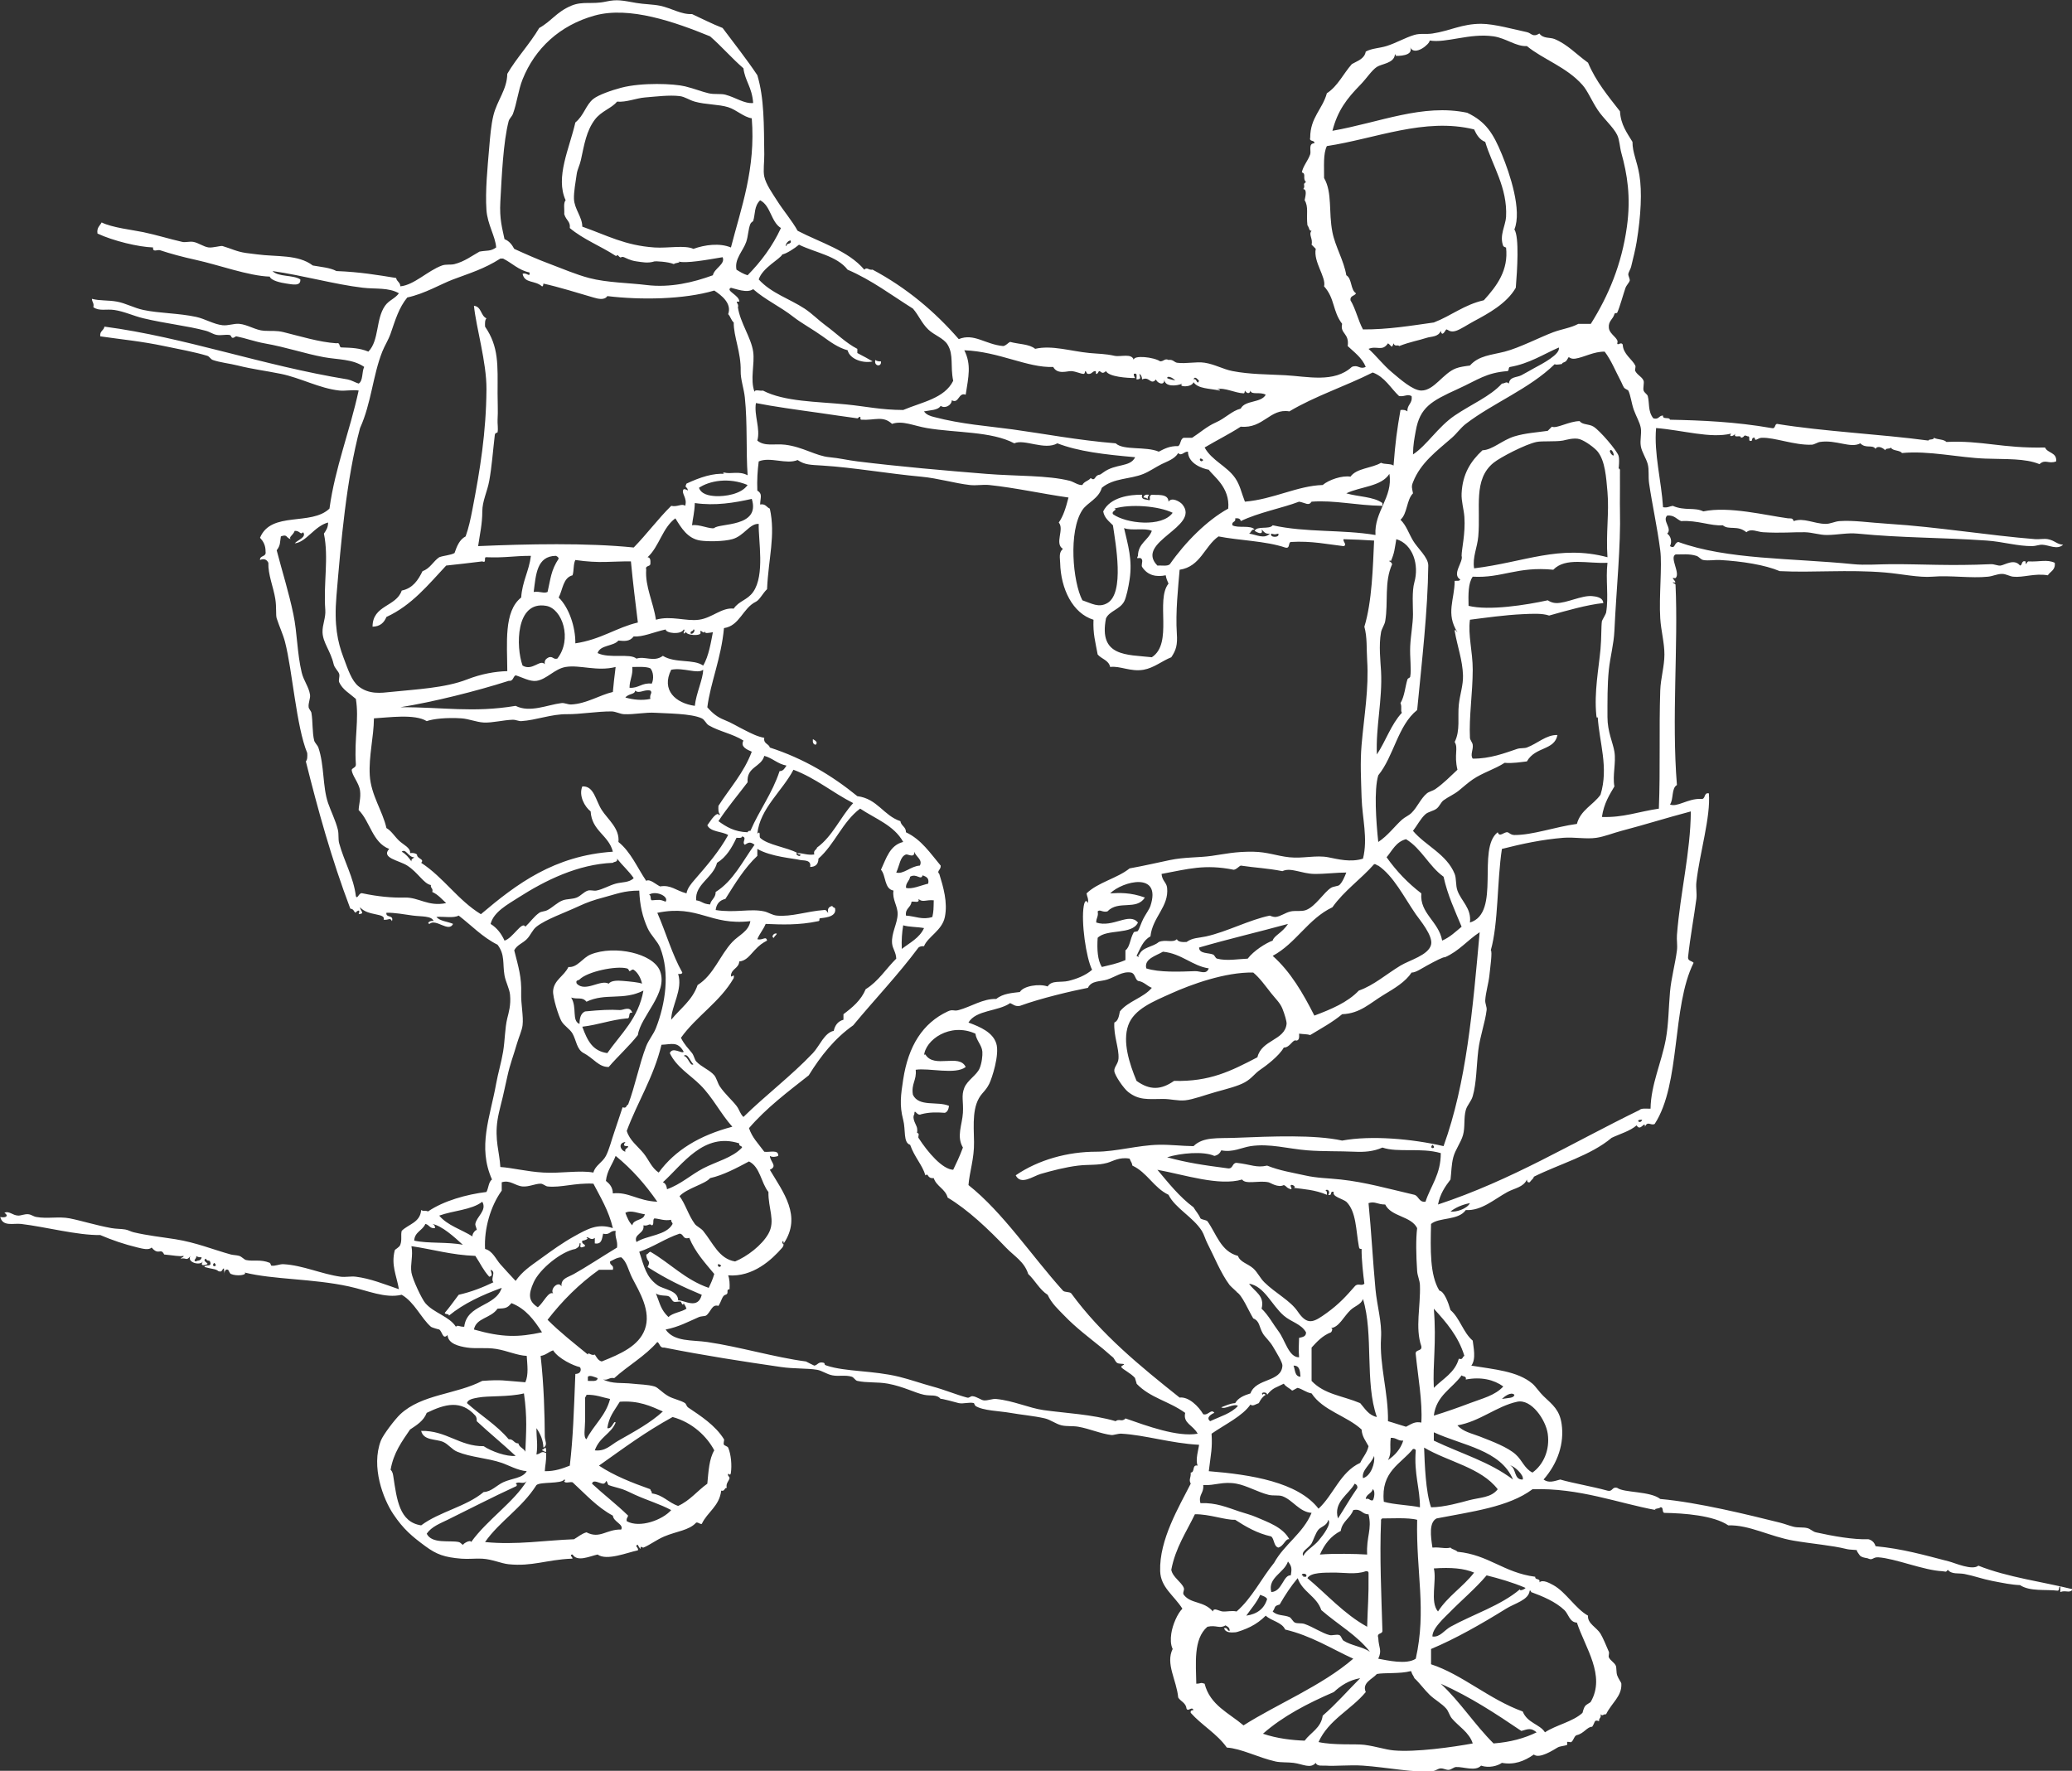 <?xml version="1.0" encoding="UTF-8" standalone="no"?>
<svg
   xmlns:dc="http://purl.org/dc/elements/1.1/"
   xmlns:cc="http://creativecommons.org/ns#"
   xmlns:rdf="http://www.w3.org/1999/02/22-rdf-syntax-ns#"
   xmlns:svg="http://www.w3.org/2000/svg"
   xmlns="http://www.w3.org/2000/svg"
   style="overflow:visible"
   xml:space="preserve"
   enable-background="new 0 0 841.93 595.745"
   overflow="visible"
   viewBox="0 0 594.25 507.908"
   height="507.908"
   width="594.25"
   id="Ebene_1"
   version="1.1"><rect x="0" y="0" width="594.25" height="507.908" fill="#333333" stroke="none"/><defs
   id="defs2850">
	
	
	
	
	
	
	
	
	
	
	
	
	
	
	
	
	
	
	
	
	
	
	
	
	
	
	
	
	
	
	
	
	
	
	
	
	
	
	
	
	
	
	
	
	
	
	
	
	
	
	
	
	
	
	
	
	
	
	
	
	
	
	
	
	
	
	
	
	
	
	
	
	
	
	
	
	
	
	
	
	
	
	
	
	
	
	
	
	
	
	
	
	
	
	
	
	
	
	
	
	
	
	
	
	
	
	
	
	
	
	
	
	
	
	
	
	
	
	
	
	
	
	
	
	
	
	
	
	
	
	
	
	
	
	
	
	
	
	
	
	
</defs>
<g
   style="fill:#ffffff"
   transform="matrix(1.66,0,0,1.66,-260.099,-296.341)"
   id="g3680"><path
     style="clip-rule:evenodd;fill:#ffffff;fill-rule:evenodd"
     id="path2575"
     d="m 307.93,240.72 c 0.214,0.187 0.542,0.258 0.96,0.24 0.141,1.06 -1.296,0.828 -0.96,-0.24 z" /><path
     style="clip-rule:evenodd;fill:#ffffff;fill-rule:evenodd"
     id="path2589"
     d="m 354.25,264.48 c 0.058,-0.422 0.413,-0.547 0.96,-0.48 -0.127,0.193 -0.25,0.39 -0.24,0.72 -0.193,-0.127 -0.389,-0.25 -0.72,-0.24 z" /><path
     style="clip-rule:evenodd;fill:#ffffff;fill-rule:evenodd"
     id="path2611"
     d="m 297.13,306.24 c 0.418,0.217 0.924,0.536 0.48,0.96 -0.422,-0.057 -0.547,-0.413 -0.48,-0.96 z" /><path
     style="clip-rule:evenodd;fill:#ffffff;fill-rule:evenodd"
     id="path2639"
     d="m 290.89,339.84 c -0.084,0.315 -0.422,0.378 -0.48,0.72 -0.597,-0.097 -0.014,-0.93 0.48,-0.72 z" /><path
     style="clip-rule:evenodd;fill:#ffffff;fill-rule:evenodd"
     id="path2641"
     d="m 261.85,362.88 c -1.737,0.021 -2.557,-1.471 -4.32,-2.399 -1.208,-0.638 -1.266,-2.193 -1.92,-3.36 -0.462,-0.824 -1.417,-1.298 -1.92,-2.16 -0.469,-0.805 -1.548,-4.142 -1.44,-5.28 0.176,-1.861 1.911,-2.521 2.64,-4.08 1.564,0.143 2.418,-1.581 3.84,-2.159 4.114,-1.673 10.851,-0.199 12,2.88 1.418,3.797 -3.377,7.784 -3.84,11.04 -1.551,1.967 -3.415,3.622 -5.04,5.518 z m 4.32,-16.8 c -0.255,-0.168 -0.599,0.277 -0.72,0.24 -0.144,-0.046 -0.08,-0.378 -0.48,-0.48 -1.839,-0.472 -6.771,0.531 -8.16,1.92 -0.2,0.2 -0.736,0.063 -0.48,0.721 1.518,1.544 4.085,-0.789 5.52,0 0.448,-0.577 1.594,-0.548 2.4,-0.48 1.232,0.103 2.809,0.249 3.36,0.48 -0.186,-0.918 -0.723,-1.927 -1.44,-2.401 z m -8.16,5.52 c -0.744,-0.898 -1.45,-0.343 -2.64,-0.72 1.077,1.746 0.038,3.996 1.44,4.561 0.005,-1.035 0.234,-1.847 0.96,-2.16 2.703,-0.263 4.308,-0.344 6,-0.24 0.634,0.039 1.745,-0.785 2.16,0.479 -0.871,-0.23 -0.202,1.079 -0.96,0.961 -2.78,0.26 -4.956,1.124 -7.68,1.439 0.898,2.461 1.789,4.197 4.32,4.561 2.346,-3.335 5.373,-5.987 6.24,-10.801 -3.544,1.775 -6.518,0.343 -9.84,1.92 z" /><path
     style="clip-rule:evenodd;fill:#ffffff;fill-rule:evenodd"
     id="path2721"
     d="m 250.81,428.64 c 0.281,0.039 0.203,0.438 0.24,0.721 -0.388,0.067 -0.413,-0.228 -0.72,-0.24 0.06,-0.262 0.478,-0.164 0.48,-0.481 z" /><path
     style="clip-rule:evenodd;fill:#ffffff;fill-rule:evenodd"
     id="path2769"
     d="m 442.331,250.8 c 0.995,0.275 0.935,-0.505 1.68,-0.48 -0.116,0.756 1.101,0.18 1.2,0.72 5.39,0.104 11.348,0.357 17.52,1.44 0.771,0.21 0.498,-0.623 0.96,-0.72 7.982,1.307 17.84,1.767 26.16,2.88 0.147,-0.333 0.924,-0.036 0.96,-0.48 0.614,0.345 1.693,0.227 2.16,0.72 6.211,-0.288 9.602,1.13 17.04,0.96 0.427,1.013 2.073,0.807 1.92,2.4 -1.315,0.512 -1.867,-0.461 -2.88,0.479 -2.467,-1.023 -5.75,-0.827 -9.36,-0.96 -4.636,-0.17 -9.795,-1.417 -14.399,-0.96 -0.407,-0.553 -1.603,-0.317 -1.92,-0.96 -0.147,0.333 -0.925,0.036 -0.96,0.48 -0.708,-0.699 -1.51,-0.71 -1.681,-0.24 -0.573,-0.821 -1.657,0.026 -2.64,-0.96 -1.652,0.928 -4.146,-0.66 -6.96,-0.24 -0.459,0.068 -0.985,0.464 -1.44,0.48 -3.021,0.109 -6.377,-1.28 -8.64,-1.2 -0.679,0.024 -1.165,0.769 -1.2,0 -0.408,-0.088 -0.453,0.187 -0.479,0.48 -0.854,0.373 -0.146,-0.815 -0.721,-0.72 -0.895,-0.408 -0.38,0.142 -1.2,0.24 0.077,-0.637 -1.344,0.224 -0.959,-0.72 -0.24,0.463 -1.238,0.67 -0.721,0 -3.569,0.88 -8.32,-0.589 -12.96,-0.96 -0.392,4.393 0.92,9.159 1.2,13.68 0.779,0.139 1.116,-0.164 1.68,-0.24 2.078,0.911 3.739,0.197 5.28,0.96 4.442,-0.937 10.842,0.698 14.64,1.2 0.355,0.047 0.807,-0.144 0.96,0.48 1.766,-0.636 3.473,0.45 5.521,0.48 0.826,0.012 1.586,-0.423 2.4,-0.48 2.498,-0.174 4.907,0.246 8.64,0.48 8.122,0.51 17.143,1.991 25.2,2.64 0.65,0.052 1.501,-0.125 2.16,0 1.216,0.229 1.538,0.895 2.64,0.96 -1.037,0.934 -2.402,0.053 -3.601,0 -0.519,-0.023 -1.154,0.233 -1.68,0.24 -2.58,0.031 -5.118,-0.769 -7.92,-0.96 -8.222,-0.561 -14.436,-0.431 -22.32,-1.2 -1.763,-0.172 -3.442,0.225 -5.279,0.24 -1.281,0.011 -2.536,-0.458 -3.84,-0.48 -2.081,-0.034 -4.018,0.189 -7.2,0 -1.051,-0.063 -2.052,-0.709 -2.88,0 -1.56,-1.286 -3.011,-0.306 -4.08,-1.2 -2.006,0.168 -4.416,-0.911 -7.2,-0.72 -0.79,-0.331 -1.17,-1.07 -2.4,-0.96 -0.93,0.869 0.93,2.251 0,3.12 0.616,0.432 0.882,1.357 0.48,2.16 0.956,0.573 0.649,-0.536 1.439,-0.72 8.461,3.085 19.532,2.767 30.24,3.84 2.014,0.202 4.346,0.01 6.48,0 5.322,-0.025 10.224,0.325 17.279,0 0.599,-0.027 1.204,0.307 1.681,0.24 0.744,-0.105 2.357,-1.259 3.359,0 0.463,-0.098 0.189,-0.931 0.96,-0.72 0.033,0.997 0.158,0.048 0.48,0 1.957,0.106 3.183,-0.393 4.56,0.24 0.151,1.271 -0.764,1.477 -1.199,2.16 -2.303,-0.389 -4.24,0.432 -6,0.24 -0.625,-0.068 -1.244,-0.487 -1.921,-0.48 -0.849,0.008 -1.55,0.39 -2.399,0.48 -2.949,0.312 -6.5,-0.261 -9.601,0 -2.324,0.195 -5.418,-0.487 -8.159,-0.72 -6.437,-0.548 -12.605,0.058 -18.24,-0.24 -2.535,-1.073 -6.457,-1.704 -10.32,-1.92 -0.93,-0.052 -1.966,0.167 -2.88,0 -0.48,-0.087 -0.729,-0.571 -1.2,-0.72 -1.243,-0.394 -2.474,-0.223 -3.6,-0.24 -1.094,0.504 0.906,3.283 0,4.08 -0.042,0.037 -0.47,-0.042 -0.48,0 -0.035,0.145 1.016,0.995 0,0.72 0.06,0.261 0.478,0.163 0.48,0.48 0.483,10.379 -0.69,23.172 0.24,34.56 -0.978,0.543 -0.553,2.487 -1.2,3.359 1.194,0.545 3.105,-1.037 5.279,-0.96 0.989,0.189 0.451,-1.148 1.44,-0.96 0.337,4.069 -1.586,10.255 -2.16,15.36 -0.108,0.964 0.12,1.949 0,2.88 -0.396,3.065 -1.052,6.467 -1.439,10.08 -0.038,0.678 0.678,0.602 0.96,0.96 -3.803,7.638 -2.188,20.866 -6.721,27.84 -0.688,0.361 -1.197,-0.602 -1.68,0.48 0.003,-1.175 -0.78,0.954 -1.439,-0.24 -1.153,1.008 -2.857,1.463 -4.32,2.16 -3.65,3.069 -8.953,4.487 -13.44,6.72 -0.07,0.359 -0.321,0.43 -0.72,0.96 -0.408,0.089 -0.453,-0.188 -0.48,-0.479 -0.593,1.342 -2.118,1.487 -3.36,2.16 -2.262,1.225 -4.48,3.286 -7.2,3.119 -1.283,1.838 -4.6,1.218 -6,2.4 -0.108,4.428 -0.218,8.858 1.44,11.52 0.833,0.137 1.531,2.028 1.92,3.36 1.631,1.409 2.191,3.889 3.84,5.28 0.099,1.04 0.637,3.155 -0.24,4.319 3.923,0.651 7.993,0.939 10.56,3.12 0.557,0.474 1.218,1.497 1.92,2.16 1.605,1.519 2.767,2.375 3.119,4.8 0.481,3.302 -0.629,6.764 -3.119,9.601 0.906,0.654 1.796,0.294 2.88,0 2.165,0.633 5.431,1.175 8.16,1.92 0.957,0.237 0.723,-0.718 1.68,-0.48 1.197,0.885 5.689,0.53 7.439,1.92 6.547,0.578 15.354,2.769 20.641,4.08 0.874,0.218 1.621,0.528 2.399,0.721 0.795,0.195 1.632,0.038 2.4,0.239 0.493,0.13 0.945,0.61 1.44,0.721 2.973,0.66 6.477,1.282 9.119,1.199 0.617,0.184 1.018,0.583 1.2,1.2 4.639,0.446 8.264,1.485 12.72,2.641 0.985,0.255 4.012,1.604 5.041,0.72 4.984,2.005 11.233,2.809 16.319,4.08 -0.588,0.786 -1.174,0.091 -2.16,0.479 0,-0.319 0,-0.64 0,-0.96 -0.346,0.055 -0.083,0.717 -0.479,0.721 -2.058,-0.241 -4.789,0.171 -6.48,-0.96 -1.384,-0.041 -2.877,-0.348 -4.8,-0.721 -1.697,-0.329 -3.125,-0.874 -4.8,-1.2 -1.075,-0.208 -2.165,0.12 -2.88,-0.72 -0.361,0.504 -0.362,0.269 -0.96,0.24 -3.199,-0.152 -8.16,-2.215 -11.04,-2.4 -0.928,-0.063 -0.947,0.549 -1.681,0.24 -0.296,-0.176 -0.841,-0.068 -1.439,-0.479 -0.057,-0.039 -0.896,-1.151 -0.48,-0.96 -0.295,-0.137 -1.215,-0.063 -1.92,-0.24 -2.492,-0.625 -5.832,-0.88 -9.12,-1.44 -4.094,-0.698 -7.675,-2.766 -11.279,-2.64 -2.521,-1.721 -7.653,-2.105 -11.04,-2.16 -0.495,-0.065 -0.058,-1.063 -0.721,-0.96 -0.039,0.245 -1.465,0.235 -0.72,0.48 -6.438,-1.161 -13.329,-3.89 -21.36,-3.601 -4.116,3.084 -10.536,3.864 -16.56,5.04 -1.344,0.681 -1.022,3.072 -0.72,5.04 1.426,-0.118 2.14,0.252 3.12,0 0.293,0.347 0.916,0.364 1.2,0.72 5.406,0.516 7.988,3.614 13.44,4.32 -0.071,0.631 0.932,0.188 0.72,0.96 0.596,-0.516 1.748,0.123 2.4,0.48 2.17,1.187 3.843,4.088 6,5.279 -0.131,1.353 1.506,2.033 2.16,3.12 0.401,0.667 0.981,2.023 1.439,3.12 0.107,0.257 -0.101,0.738 0,0.96 0.259,0.569 0.934,0.874 1.2,1.44 0.149,0.317 0.061,1.185 0.24,1.68 0.234,0.646 0.707,1.194 0.72,1.44 0.115,2.172 -1.658,3.282 -2.64,5.279 -0.655,-0.021 -0.483,0.4 -0.96,0 0.198,0.679 -0.339,0.622 -0.24,1.2 -0.917,-0.322 -0.624,0.111 -1.2,0.96 -0.863,-0.014 -1.414,1.158 -2.64,1.44 -0.464,0.104 -0.53,0.863 -0.96,1.199 -0.13,0.102 -0.614,-0.12 -0.72,0 -0.052,0.059 0.063,0.451 0,0.48 -0.509,0.236 -1.194,0.191 -1.681,0.479 -0.712,0.424 -3.138,2.003 -4.08,1.2 -1.673,1.17 -3.401,1.823 -5.52,1.44 -0.738,0.534 -2.236,0.937 -3.6,0.479 -0.975,1.047 -2.991,0.182 -4.32,0.24 -0.38,0.017 -0.805,0.426 -1.2,0.48 -0.501,0.069 -0.913,-0.261 -1.44,-0.24 -0.498,0.019 -0.867,0.412 -1.44,0.479 -2.84,0.338 -7.955,-0.683 -12,-0.96 -2.325,-0.158 -4.738,0.124 -6.48,0 -0.495,-0.035 -1.465,0.166 -1.68,-0.479 -0.924,1.074 -2.196,0.213 -3.84,0 -0.999,-0.13 -2.196,-0.032 -3.12,-0.24 -2.956,-0.664 -5.906,-2.242 -8.4,-2.4 -1.687,-2.393 -4.318,-3.842 -6.24,-6 -0.088,-0.408 0.188,-0.452 0.48,-0.479 -0.293,-0.731 -0.916,0.351 -1.2,-0.24 -0.108,-1.012 -0.998,-1.242 -1.44,-1.92 -0.286,-3.04 -2.223,-5.842 -0.96,-8.399 -0.365,-0.758 -0.371,-1.705 -0.24,-2.641 0.218,-1.555 1.099,-3.521 1.92,-4.32 -1.477,-2.324 -3.747,-3.665 -3.84,-6.479 -0.181,-5.453 3.305,-11.206 5.28,-15.12 -0.39,-0.786 0.054,-0.917 0,-1.92 0.779,-0.021 0.169,-1.431 1.2,-1.2 -0.45,-0.985 0.199,-3 0.24,-3.6 -4.795,-0.237 -9.351,-1.699 -13.44,-1.92 -0.516,-0.028 -1.378,0.274 -1.68,0.239 -1.832,-0.211 -3.817,-1.106 -5.76,-1.439 -0.945,-0.162 -1.994,-0.028 -2.88,-0.24 -0.99,-0.237 -1.926,-0.979 -2.88,-1.2 -1.895,-0.439 -4.075,-0.615 -6,-0.96 -1.82,-0.324 -4.701,-0.358 -6,-1.199 -0.038,-0.025 -0.288,-0.493 -0.24,-0.48 -0.833,-0.216 -1.825,0.171 -2.64,0 0.003,10e-4 -3.271,-0.902 -3.12,-0.72 -0.709,-0.855 -1.642,-0.461 -2.88,-0.721 -1.539,-0.321 -3.587,-1.434 -6.24,-1.92 -1.804,-0.33 -3.636,-0.109 -5.28,-0.479 -0.367,-0.083 -0.603,-0.607 -0.96,-0.72 -1.083,-0.344 -2.235,-0.02 -3.36,-0.24 -0.987,-0.194 -1.774,-0.815 -2.64,-0.96 -1.68,-0.281 -3.96,-0.148 -6.24,-0.48 -6.477,-0.943 -13.237,-1.979 -20.16,-3.359 -0.821,0.101 -0.721,-0.719 -1.2,-0.96 -2.113,2.446 -5.046,4.073 -7.44,6.239 -0.89,-0.17 -1.03,0.41 -1.92,0.24 1.64,0.813 3.333,0.517 5.04,0.72 1.151,0.138 2.637,0.129 3.84,0.48 0.627,0.184 1.252,1.026 2.4,1.68 0.835,0.477 2.09,0.699 2.88,1.2 0.142,0.09 0.302,0.6 0.48,0.72 2.197,1.488 4.729,3.093 6.24,5.521 0.104,0.166 -0.165,0.655 0,0.96 0.07,0.129 0.636,0.284 0.72,0.479 0.527,1.23 0.649,3.074 0.48,4.32 -0.104,0.767 -0.39,0.041 -0.48,0.24 -0.152,0.334 0.268,0.451 0.24,0.72 -0.045,0.431 -0.69,0.901 -0.479,1.68 -0.477,0.004 -0.306,0.655 -0.96,0.48 -0.32,2.719 -2.394,3.687 -3.36,5.76 -0.43,0.03 -0.506,-0.294 -0.96,-0.24 -1.214,1.36 -3.4,1.498 -5.52,2.4 -1.363,0.58 -2.568,1.523 -3.6,1.92 -0.167,0.064 -0.589,-0.461 -0.48,0.24 -0.224,-0.176 -0.363,-0.437 -0.48,-0.72 -0.719,0.157 0.229,0.513 0,0.96 -1.8,0.36 -5.362,1.862 -6.96,0.72 -1.351,0.292 -3.503,1.338 -4.32,0 -0.85,0.026 0.51,0.793 -0.24,0.72 -4.255,0.186 -6.766,1.377 -10.8,0.96 -1.36,-0.141 -2.792,-0.854 -4.56,-0.96 -1.112,-0.067 -2.385,0.099 -3.6,0 -2.961,-0.239 -4.305,-0.736 -6.24,-2.16 -2.286,-1.681 -3.785,-2.935 -5.52,-5.52 -1.765,-2.63 -3.893,-8.214 -2.16,-12.72 0.384,-0.998 2.433,-3.693 3.36,-4.561 3.723,-3.481 9.617,-3.401 14.16,-5.76 3.511,-0.233 3.382,-0.067 7.44,0.24 0.589,-1.334 0.335,-2.988 0.24,-4.561 -1.635,-0.061 -3.367,-0.891 -5.28,-1.2 -1.765,-0.284 -3.54,-0.005 -5.04,-0.239 -1.392,-0.218 -3.267,-0.653 -3.36,-2.16 -0.843,0.871 -0.883,-0.579 -1.44,-0.96 0.028,0.02 -1.243,-0.308 -1.44,-0.48 -1.695,-1.482 -2.813,-4.219 -5.04,-5.52 -2.853,0.679 -5.895,-0.741 -9.12,-1.44 -6.306,-1.367 -13.003,-1.164 -18,-2.399 0.454,0.436 -1.372,0.689 -2.4,0.239 -0.187,-0.081 -0.41,-0.694 -0.48,-0.72 -1.052,-0.387 -0.388,2.365 -0.72,-0.24 -0.376,0.104 -0.205,0.755 -0.96,0.48 -0.438,-0.418 -1.033,-0.327 -2.4,-0.72 0.097,-0.543 1.407,0.126 0.96,-0.96 -0.24,-0.331 -0.396,0.102 -0.72,-0.48 -0.747,0.39 0.561,0.779 0.24,0.96 -0.661,0.288 -1.271,0.259 -0.72,-0.479 -0.548,0.81 -2.9,0.129 -2.16,-0.961 -0.753,0.987 -0.713,0.25 -1.68,0.48 0.06,-0.261 0.478,-0.163 0.48,-0.48 -0.74,0.146 -1.685,-0.084 -3.36,-0.239 -0.601,-1.246 -0.938,0.273 -2.16,-1.2 -0.513,0.49 -1.553,0.201 -2.4,0 -2.294,-0.547 -4.52,-1.313 -6.48,-2.16 -3.988,0.057 -9.41,-1.413 -13.68,-1.92 -1.301,-0.154 -3.168,0.525 -3.6,-1.2 1.046,0.214 1.504,-0.244 0.72,-0.72 0.813,-0.404 1.384,0.456 2.4,0.479 0.467,0.012 1.052,-0.282 1.68,-0.239 0.564,0.038 0.849,0.371 1.44,0.479 1.871,0.344 3.906,-0.126 5.76,0.24 2.034,0.402 4.55,1.201 7.2,1.68 0.821,0.148 1.635,0.114 2.4,0.24 0.536,0.088 0.907,0.354 1.44,0.48 2.433,0.577 4.773,0.815 7.2,1.199 3.608,0.572 6.527,1.793 9.6,2.641 0.391,0.107 0.967,0.1 1.44,0.239 0.456,0.135 0.86,0.65 1.2,0.721 1.32,0.273 2.455,-0.171 4.08,0.479 0.112,0.045 0.244,0.481 0.24,0.48 0.751,0.136 1.386,-0.283 2.16,-0.24 3.305,0.184 6.621,1.72 9.84,2.16 0.821,0.112 1.777,-0.108 2.64,0 2.523,0.316 4.918,1.298 7.44,2.16 -0.443,-2.48 -1.367,-4.156 -0.72,-6.721 0.047,-0.186 0.793,-0.487 0.96,-0.96 0.322,-0.913 0.046,-1.628 0.24,-2.399 1.155,-1.165 3.209,-1.431 3.36,-3.601 0.566,0.31 0.447,-0.031 1.2,0.24 2.694,-1.842 6.669,-2.941 10.08,-3.359 0.377,-0.663 0.352,-1.729 0.96,-2.16 -2.528,-5.659 -0.324,-10.742 0.72,-16.561 0.324,-1.807 0.894,-3.66 1.2,-5.52 0.329,-1.991 0.306,-4.061 0.72,-5.76 0.23,-0.946 0.657,-2.268 0.48,-4.08 -0.104,-1.071 -0.765,-2.214 -0.96,-3.36 -0.351,-2.062 0.121,-3.531 -1.2,-5.28 -2.617,-1.303 -4.5,-3.34 -6.72,-5.04 -0.861,0.499 -2.595,0.125 -3.84,0.24 0.617,0.743 1.935,0.785 2.88,1.2 -0.774,1.562 -2.935,-0.987 -4.08,0 -0.603,-0.103 0.23,-0.686 0.72,-0.48 -0.359,-0.936 -2.018,-0.752 -3.6,-0.96 -1.575,-0.207 -3.144,-0.529 -4.56,-0.479 -0.142,0.941 1.318,0.282 0.96,1.439 -0.374,-0.686 -0.474,-0.146 -1.44,-0.239 0.412,-1.211 -2.743,-0.573 -4.08,-2.16 0.041,0.693 0.979,1.094 -0.24,1.2 0.453,-1.198 -0.618,-0.3 -0.48,-0.24 -0.479,-0.205 -0.201,-0.579 -0.96,-0.721 -3.261,-8.596 -5.626,-17.207 -7.68,-25.439 0.276,-0.284 0.271,-0.849 0.24,-1.44 -1.9,-4.61 -2.55,-14.214 -3.84,-19.2 -0.339,-1.31 -0.967,-2.616 -1.44,-4.08 -0.183,-0.566 -0.004,-1.9 -0.24,-3.36 -0.336,-2.085 -1.262,-4.165 -1.2,-6.24 -0.316,-0.632 -0.788,-0.735 -1.44,-0.48 -0.051,-0.851 1.126,-0.474 0.96,-1.44 0.011,-1.13 -0.425,-1.815 -0.96,-2.4 1.926,-4.663 8.833,-1.992 12,-5.04 0.969,-7.098 3.493,-13.26 5.04,-20.4 -1.002,-0.166 -2.331,0.113 -3.36,0 -3.413,-0.374 -6.689,-2.191 -10.08,-2.88 -2.718,-0.552 -4.823,-0.786 -7.44,-1.44 -1.41,-0.353 -3.106,-0.526 -4.32,-0.96 -0.4,-0.143 -0.556,-0.598 -0.96,-0.72 -2.266,-0.685 -4.993,-1.163 -7.44,-1.68 -3.936,-0.832 -7.354,-1.143 -11.04,-1.68 -0.129,-0.93 0.612,-0.988 0.72,-1.68 13.861,1.831 27.281,6.723 42,9.12 0.735,0.146 1.25,0.509 1.92,0.72 0.802,-0.478 0.519,-2.041 0.96,-2.88 -2.004,-1.39 -4.571,-1.237 -6.96,-1.68 -3.419,-0.634 -6.324,-1.689 -10.32,-2.4 -1.545,-0.275 -3.275,-0.891 -4.8,-1.2 -0.167,-0.034 -0.398,0.33 -0.72,0.24 -0.182,-0.05 -0.169,-0.437 -0.48,-0.48 -0.736,-0.102 -1.436,0.119 -2.16,0 -0.709,-0.116 -1.16,-0.513 -1.92,-0.72 -3.157,-0.859 -6.854,-1.217 -10.8,-2.16 -1.703,-0.407 -3.311,-1.19 -5.04,-1.44 -1.353,-0.196 -2.612,0.254 -3.6,-0.48 0.173,-0.733 -0.245,-0.875 -0.24,-1.44 1.361,0.36 2.795,0.202 4.32,0.48 1.507,0.274 2.966,1.103 4.56,1.44 2.804,0.592 6.061,0.542 9.12,1.2 1.541,0.332 3.037,1.274 4.56,1.44 0.98,0.107 1.947,-0.318 2.88,-0.24 1.456,0.123 2.841,1.116 4.32,1.2 1.357,0.077 2.065,-0.078 3.36,0.24 2.897,0.711 6.141,1.725 9.12,1.92 0.771,-0.211 0.329,0.791 0.96,0.72 1.698,0.063 3.001,0.088 4.56,0.72 1.902,-1.947 1.251,-5.606 2.88,-7.92 0.693,-0.985 1.688,-1.201 2.4,-2.16 -1.806,-1.034 -3.995,-0.697 -6.24,-0.96 -4.858,-0.57 -10.31,-2.126 -15.6,-2.88 1.02,1.061 3.541,0.619 4.8,1.44 0.128,1.242 -1.39,0.866 -2.4,0.72 -0.975,-0.141 -2.638,-0.5 -2.88,-1.2 -3.643,-0.112 -8.814,-2.023 -12.72,-2.88 -2.34,-0.513 -4.424,-1.079 -6.24,-1.68 -0.417,-0.138 -1.297,0.429 -1.2,-0.48 -2.525,-0.083 -6.846,-1.114 -9.6,-2.4 -0.156,-1.036 0.415,-1.345 0.72,-1.92 1.792,0.905 5.445,1.31 7.2,1.68 2.366,0.5 4.463,1.167 6.72,1.68 0.581,0.132 1.25,-0.119 1.92,0 0.884,0.157 1.781,0.852 2.64,0.96 0.732,0.093 2.092,-0.331 2.4,-0.24 1.583,0.466 2.452,0.971 4.08,1.2 0.642,0.09 1.339,0.162 1.92,0.24 3.374,0.452 7.061,-0.02 9.6,1.92 1.425,0.256 2.99,0.371 4.08,0.96 4.062,0.158 7.15,0.685 10.32,1.2 0.096,0.624 0.716,0.724 0.72,1.44 2.382,-0.215 4.723,-2.696 7.2,-3.6 0.698,-0.255 1.48,-0.065 2.16,-0.24 1.758,-0.451 3.051,-1.462 4.32,-2.16 1.346,-0.248 1.866,0 2.88,-0.72 -0.139,-1.943 -1.508,-3.967 -1.68,-6.48 -0.224,-3.272 0.186,-7.297 0.48,-10.8 0.147,-1.753 0.316,-3.873 0.72,-5.52 0.645,-2.631 2.359,-4.454 2.4,-7.2 1.658,-2.822 3.853,-5.107 5.52,-7.92 2.077,-1.147 2.986,-2.77 5.52,-3.84 2.008,-0.848 3.603,-0.19 6,-0.72 1.973,-0.436 2.875,-0.179 5.28,0.24 1.286,0.224 2.859,0.23 4.08,0.48 1.906,0.391 3.654,1.541 5.521,1.44 1.752,0.808 3.438,1.682 5.28,2.4 2.018,2.702 4.109,5.331 6,8.16 1.203,3.995 1.131,8.561 1.2,13.68 0.018,1.289 -0.223,2.826 0,3.84 0.301,1.364 1.44,2.938 2.16,4.08 1.168,1.852 2.646,3.548 3.6,5.28 4,2.081 8.734,3.426 11.52,6.72 0.502,-0.523 0.685,0.12 1.44,0 5.839,3.121 10.713,7.207 14.88,12 2.646,-1.083 4.573,0.92 7.68,1.2 0.538,-0.102 0.765,-0.515 1.2,-0.72 1.431,0.409 3.327,0.353 4.32,1.2 2.864,-0.678 6.168,0.41 9.36,0.72 1.56,0.151 2.688,0.117 4.32,0.48 1.109,0.247 3.007,-0.502 3.36,0.72 -0.083,-0.873 3.452,-0.507 4.56,0.24 0.631,0.017 0.808,-0.56 1.44,-0.24 0.755,-0.115 0.938,0.342 1.44,0.48 1.642,0.225 3.325,-0.227 4.8,0 1.747,0.268 3.182,1.123 4.8,1.44 2.969,0.582 6.104,0.56 9.12,0.72 3.798,0.202 8.462,1.386 11.52,-1.44 1.144,-0.454 1.314,0.512 2.4,0 -0.654,-1.586 -1.967,-2.513 -3.12,-3.6 0.318,-2.264 -1.365,-2.092 -0.96,-3.84 -1.68,-2.196 -1.216,-4.354 -3.12,-6.48 0.403,-1.565 -1.889,-4.224 -1.44,-6.48 -0.234,-0.246 -0.475,-0.486 -0.72,-0.72 0.264,-1.067 -0.58,-1.749 0,-2.4 -0.464,0.035 -0.334,-0.415 -0.72,-0.96 -0.213,-1.907 0.23,-3.178 -0.48,-4.32 0.15,-0.741 0.444,-1.883 -0.24,-1.92 0.465,-0.596 -0.235,-0.855 0.48,-1.2 -0.665,-0.65 0.103,-1.483 -0.72,-1.68 0.173,-1.056 1.051,-2.004 1.44,-3.12 0.195,-0.562 -0.37,-1.893 0.72,-1.92 0.071,-0.631 -0.931,-0.188 -0.72,-0.96 0.009,-3.51 2.128,-4.912 2.88,-7.68 1.895,-1.226 2.848,-3.392 4.32,-5.04 0.96,-0.561 2.168,-0.872 2.4,-2.16 1.045,-0.578 2.383,-0.578 3.6,-0.96 1.669,-0.524 3.193,-1.442 4.8,-1.92 1.031,-0.307 1.987,-0.067 3.12,-0.24 3.099,-0.473 5.064,-1.676 8.4,-1.68 2.311,-0.003 5.878,1.024 7.92,1.44 0.781,0.159 0.981,0.967 2.16,0.24 0.691,0.937 1.818,0.616 2.641,0.96 2.234,0.936 3.691,2.592 5.76,4.08 1.371,3.269 3.491,5.789 5.52,8.4 0.14,2.341 1.227,3.734 2.16,5.28 -0.003,1.894 0.788,3.249 1.2,5.76 0.463,2.818 0.274,6.913 -0.479,11.52 -0.221,1.345 -0.579,2.725 -0.961,4.32 -0.077,0.326 -0.438,0.938 -0.479,1.2 -0.055,0.345 0.321,0.887 0.24,1.2 -0.07,0.271 -0.597,0.847 -0.721,1.2 -0.362,1.034 -1,3.391 -1.439,4.32 -0.07,0.147 -0.404,-0.045 -0.48,0.24 -0.243,0.91 -1.093,1.193 -0.96,2.4 0.13,1.177 1.852,1.808 1.44,2.64 0.066,0.504 0.641,-0.348 0.96,0.24 0.053,1.618 1.642,2.538 2.16,3.6 0.142,0.292 -0.13,0.735 0,0.96 0.481,0.833 1.147,0.954 1.439,1.68 0.132,0.328 -0.133,1.306 0,1.68 0.157,0.442 0.63,0.634 0.721,0.96 0.326,1.191 -0.009,2.626 0.959,3.846 z M 285.13,190.32 c -2.017,-1.743 -3.749,-3.771 -5.76,-5.52 -6.094,-2.494 -13.933,-5.247 -19.92,-3.6 -6.066,1.669 -10.361,5.726 -12.48,11.04 -0.749,1.878 -0.958,4.061 -1.68,6 -0.133,0.358 -0.615,0.795 -0.72,1.2 -0.946,3.642 -1.194,9.509 -1.44,13.92 -0.17,3.041 0.341,4.618 0.72,6.48 0.806,0.315 1.292,0.948 1.68,1.68 1.974,0.896 4.049,1.827 6.24,2.64 2.104,0.781 4.386,1.785 6.72,2.4 3.043,0.802 6.961,0.84 9.84,1.2 4.177,0.523 8.177,-0.457 11.52,-1.68 0.245,-1.201 2.219,-1.934 1.68,-3.12 -2.485,0.418 -6.475,1.158 -7.68,0.72 0.745,0.245 -0.681,0.235 -0.72,0.48 -1.084,-0.459 -3.256,-0.515 -3.36,-0.48 -1.127,0.375 -2.179,0.124 -3.12,0 -1.103,-0.145 -1.878,-0.62 -2.16,-0.72 -0.611,-0.218 -0.426,0.361 -0.96,-0.24 -0.271,-0.304 -0.276,0.134 -0.48,0 -2.524,-1.656 -5.64,-2.861 -7.92,-4.8 0.142,-1.143 -0.609,-1.257 -0.96,-2.4 0.065,-0.815 -0.186,-1.946 0.24,-2.4 -1.823,-3.981 0.67,-8.985 1.68,-13.44 1.491,-1.209 1.811,-3.052 3.12,-4.08 0.889,-0.698 3.148,-1.486 4.8,-1.92 3.593,-0.944 9.136,-0.71 11.04,-0.24 1.682,0.415 2.915,0.936 4.08,1.2 1.015,0.23 2.088,0.028 2.88,0.24 1.809,0.483 3.259,1.588 4.8,1.44 -0.204,-2.78 -1.389,-3.743 -1.68,-6 z m 109.44,-0.24 c -0.911,0.595 -1.768,1.985 -2.88,3.12 -2.33,2.377 -3.899,4.437 -4.8,7.92 8.232,-1.455 15.576,-4.728 23.28,-3.12 3.234,1.542 4.498,3.557 6,7.2 1.392,3.375 3.494,9.679 2.16,12.96 0.861,1.344 0.491,6.996 0.24,10.08 -1.558,2.727 -4.794,4.475 -7.2,5.76 -1.156,0.618 -2.261,1.393 -3.12,1.68 -1.064,0.356 -1.431,-0.266 -1.68,-0.24 -0.117,0.012 -0.729,1.48 -0.96,0.24 -0.391,1.084 -1.672,0.959 -2.4,1.2 -1.473,0.486 -2.834,0.672 -4.8,1.44 -0.164,-0.323 -0.731,0.209 -0.96,-0.48 -0.348,1.061 -0.353,0.375 -0.96,0 -1.009,1.485 -1.912,0.346 -3.36,0.96 1.341,1.188 2.473,2.739 4.08,4.08 1.31,1.093 3.55,3.114 5.04,3.12 2.229,0.009 3.747,-3.004 6,-3.84 0.674,-0.25 1.462,-0.358 2.4,-0.48 1.504,-1.723 3.675,-1.807 6,-2.4 2.522,-0.643 6.23,-2.559 8.4,-3.36 1.521,-0.562 3.002,-0.735 4.32,-1.44 0.72,0 1.439,0 2.159,0 3.053,-4.863 5.337,-10.256 6.24,-16.8 0.712,-5.153 0.044,-9.124 -0.96,-12.72 -0.276,-0.989 -0.314,-2.283 -0.72,-3.12 -0.656,-1.355 -2.354,-2.808 -3.36,-4.32 -1.068,-1.605 -1.719,-3.276 -2.64,-4.32 -2.748,-3.113 -6.836,-4.433 -9.6,-6.72 -1.884,0.109 -3.572,-1.359 -5.76,-1.68 -4.119,-0.604 -8.165,1.209 -11.04,0.72 0.02,0.628 -2.583,2.754 -3.36,1.2 0.61,1.49 -2.158,1.493 -2.64,1.44 0.133,0 0.272,-0.194 0,-0.24 -0.144,1.549 -2.258,1.598 -3.119,2.16 z m -112.08,6.96 c -1.614,-0.508 -3.886,-0.429 -5.76,-0.96 -1.023,-0.29 -1.698,-0.851 -2.64,-0.96 -1.805,-0.21 -4.009,0.079 -6,0.24 -1.5,0.122 -3.194,0.863 -4.8,0.72 -0.922,1.157 -2.717,1.615 -3.84,3.12 -1.471,1.973 -1.827,4.322 -2.4,6.96 -0.193,0.891 -0.604,1.616 -0.72,2.4 -0.208,1.411 -0.526,3.204 -0.48,4.32 0.075,1.779 1.438,3.127 1.44,4.8 4.26,1.501 7.37,3.257 12.48,3.6 2.283,0.153 5.237,-0.449 6.72,0.24 1.967,-0.708 4.523,-1.057 6.48,-0.24 1.771,-6.875 4.298,-13.607 3.6,-22.32 -1.426,-0.22 -2.616,-1.46 -4.08,-1.92 z m 121.92,37.2 c 3.005,-1.155 5.244,-3.077 8.64,-3.84 2.288,-2.516 4.278,-5.201 3.84,-9.12 0.004,0.041 -0.445,-0.154 -0.48,-0.24 -0.727,-1.817 0.4,-3.562 0.48,-5.04 0.274,-5.062 -2.375,-8.854 -3.6,-12.96 -0.983,-0.377 -1.49,-1.23 -1.92,-2.16 -8.562,-2.1 -17.026,1.6 -25.44,2.88 -0.663,1.337 -0.46,3.54 -0.48,5.52 1.458,2.532 0.745,5.843 1.44,9.36 0.5,2.53 1.979,4.887 2.4,7.44 1.016,0.584 0.689,2.511 1.68,3.12 -0.241,0.479 -1.061,0.378 -0.96,1.2 0.905,1.495 1.316,3.484 2.16,5.04 4.283,0.031 8.408,-0.662 12.24,-1.2 z m -117.6,-17.52 c -0.014,0.046 -0.375,0.223 -0.48,0.48 -0.381,0.937 -0.369,2.115 -0.72,3.12 -0.56,1.604 -2.07,2.952 -1.68,4.8 0.598,0.362 1.178,0.742 1.92,0.96 2.298,-2.342 4.294,-4.986 5.76,-8.16 -1.738,-1.062 -1.744,-3.856 -3.6,-4.8 -1.069,1.069 -0.805,2.347 -1.2,3.6 z m 5.76,4.32 c -0.071,-0.631 0.931,-0.189 0.72,-0.96 -0.491,-0.063 -1.111,0.931 -0.72,0.96 z m -0.72,1.44 c -0.373,0.798 -3.428,2.288 -4.08,4.32 2.168,2.389 5.3,3.322 7.92,5.04 1.271,0.834 2.408,2.006 3.6,2.88 1.978,1.451 3.509,3.039 5.52,4.08 0,0.24 0,0.48 0,0.72 1.154,0.596 1.836,0.97 2.64,1.44 -1.556,0.387 -3.944,-0.34 -4.32,-1.92 -1.614,-0.426 -3.013,-1.456 -4.32,-2.4 -1.592,-1.15 -3.72,-2.32 -5.04,-3.36 -2.276,-1.794 -4.861,-2.944 -6.96,-4.8 -1.034,0.77 -3.143,-0.103 -3.84,-0.24 -1.042,0.501 1.506,1.301 1.44,2.4 -0.98,-0.073 0.041,0.332 -0.24,0.96 0.393,2.68 2.298,5.266 2.64,7.68 0.306,2.164 -0.573,4.791 0.24,6.96 0.03,-0.53 1.018,-0.102 1.44,-0.24 3.713,1.941 9.314,1.895 14.4,2.4 3.456,0.344 5.992,0.946 9.84,0.96 3.201,-1.359 7.134,-1.986 8.64,-5.04 -0.53,-2.596 0.119,-4.456 -0.96,-6.24 -0.696,-1.151 -2.309,-1.623 -3.36,-2.64 -1.153,-1.117 -1.63,-2.448 -2.64,-3.6 -3.691,-2.309 -7.086,-4.914 -11.28,-6.72 -1.845,-2.396 -5.55,-2.93 -8.4,-4.32 -0.822,0.69 -2.214,1.571 -2.88,1.68 z m -48.24,0.72 c -0.16,0 -0.32,0 -0.48,0 -2.806,1.791 -5.269,2.512 -8.16,3.6 -2.176,0.819 -4.843,2.45 -7.92,3.12 -1.471,1.805 -2.056,3.869 -2.88,6.24 -0.396,1.137 -1.01,2.036 -1.44,3.12 -1.64,4.135 -1.884,8.882 -3.84,13.2 -2.371,8.877 -3.294,19.708 -4.08,29.04 -0.423,5.03 0.208,7.923 1.2,10.56 0.781,2.074 1.417,4.076 2.64,5.04 1.807,1.425 3.902,1.129 5.52,0.96 4.446,-0.465 9.41,-0.683 13.2,-2.16 2.503,-0.976 4.889,-1.381 6.96,-1.44 -0.017,-4.841 -0.633,-10.324 2.4,-12.72 0.179,-2.782 1.356,-4.564 1.68,-7.2 -3.033,0.002 -4.381,0.367 -7.68,0.24 -0.575,-0.095 0.133,1.093 -0.72,0.72 -1.99,0.259 -4.15,0.488 -6.24,0.72 -3.094,3.306 -5.936,6.864 -10.32,8.88 -0.4,0.959 -1.065,1.654 -2.4,1.68 -0.001,-3.761 4.1,-3.42 5.04,-6.24 1.927,-0.393 2.832,-1.809 3.6,-3.36 1.314,-0.446 1.83,-1.69 2.88,-2.4 0.817,-0.302 1.907,-0.333 2.64,-0.72 0.411,-1.188 0.864,-2.335 1.92,-2.88 0.546,-1.548 0.829,-2.875 1.2,-4.8 1.287,-6.671 2.35,-13.15 2.4,-20.64 0.031,-4.645 -1.787,-10.659 -2.16,-14.4 1.315,0.125 1.147,1.732 2.16,2.16 -0.276,0.284 -0.271,0.848 -0.24,1.44 2.397,3.494 2.172,6.621 2.16,11.52 -0.004,1.566 0.092,3.108 0,4.56 -0.039,0.611 0.125,1.564 0,2.16 -0.03,0.142 -0.426,0.024 -0.48,0.48 -0.324,2.74 -0.514,5.477 -0.96,7.92 -0.347,1.899 -1.195,3.465 -1.2,5.28 -0.006,2.23 -0.418,3.875 -0.72,6 8.361,-0.367 18.895,-0.589 26.88,0.24 2.258,-2.302 4.183,-4.938 6.48,-7.2 1.059,0.255 1.854,-0.475 2.4,0 0.468,-1.358 -0.799,-2.227 -0.24,-2.88 0.331,-0.01 0.527,0.113 0.72,0.24 -0.098,-0.82 -0.648,-0.305 -0.24,-1.2 2.335,-1.092 4.597,-1.849 6.72,-1.68 -0.255,0.01 -0.609,-0.113 -0.24,-0.24 1.222,0.334 2.554,-0.328 4.08,0.48 -0.298,-4.232 -0.005,-8.878 -0.48,-13.44 -0.163,-1.562 -0.753,-3.143 -0.72,-4.56 0.077,-3.251 -1.235,-5.974 -1.2,-8.4 -0.438,-0.362 -0.564,-1.036 -0.96,-1.44 0.676,-1.879 -1.196,-3.281 -2.4,-4.08 -5.302,1.564 -12.757,1.649 -18.48,0.96 -0.506,0.768 -1.647,0.461 -2.4,0.24 -2.625,-0.771 -6.097,-1.844 -8.64,-2.4 -0.054,0.186 -0.007,0.473 -0.24,0.48 -1.254,-1.101 -2.988,-0.46 -3.36,-2.16 0.687,-0.337 1.31,0.745 1.2,-0.24 -1.917,-0.403 -3.01,-1.63 -4.56,-2.4 z m 174,18.72 c -0.396,0.004 -0.134,0.666 -0.48,0.72 -3.724,0.296 -5.044,1.483 -8.64,3.12 -4.551,2.072 -6.482,3.158 -7.2,7.2 -0.24,1.351 -0.453,2.302 -0.48,4.08 2.417,-1.588 4.286,-4.736 7.2,-6.72 2.864,-1.95 6.171,-3.315 8.16,-5.52 0.597,-0.026 0.743,-0.45 1.2,0 0.157,-1.228 1.342,-1.025 2.16,-1.44 0.72,-0.365 1.448,-0.819 2.16,-1.2 1.487,-0.796 4.619,-2.43 4.32,-3.6 -2.724,1.196 -5.074,2.766 -8.4,3.36 z M 371.77,246 c -0.053,0.174 -0.007,0.488 -0.24,0.48 -1.477,-0.052 -3.265,-1.046 -4.56,-0.72 0.186,0.054 0.474,0.007 0.48,0.24 -1.915,-0.386 -3.737,-0.296 -4.56,-1.44 -0.295,0.958 -2.829,0.854 -1.92,0.24 -1.021,0.451 -3.079,0.595 -3.12,-0.72 0.029,1.235 -1.294,0.59 -1.44,0 -0.946,1.083 -1.115,-0.618 -2.4,0 -0.033,-0.447 -0.158,-0.802 -0.48,-0.96 0.124,0.61 0.409,0.931 -0.48,0.96 -0.055,-0.425 0.242,-1.202 -0.48,-0.96 -0.01,0.33 0.113,0.527 0.24,0.72 -1.381,0.003 -4.544,-0.207 -5.04,-1.2 -0.731,0.668 -0.839,-0.01 -1.2,0 -0.051,0.001 -0.271,0.586 -0.48,0.48 -0.159,-0.081 0.082,-0.522 -0.24,-0.48 -0.458,0.06 -0.548,0.567 -1.2,0.48 -0.302,-0.041 -0.227,-0.465 -0.48,-0.48 -0.017,-10e-4 -0.04,0.475 -0.24,0.48 -0.53,0.012 -1.3,-0.428 -2.16,-0.48 -0.667,-0.041 -2.387,0.663 -3.12,-0.72 -4.425,0.193 -9.341,-2.655 -15.36,-2.88 1.243,2.479 0.729,4.547 0.24,7.68 -1.273,-0.477 -1.153,1.63 -2.4,0.96 -0.036,0.89 -1.211,1.494 -1.92,0.96 -0.486,0.794 -1.824,0.736 -2.88,0.96 0.389,0.599 1.146,0.82 1.68,0.96 4.891,1.284 9.274,1.556 13.68,2.16 5.126,0.703 11.343,1.886 17.76,2.4 1.321,1.265 5.211,0.478 7.44,1.44 0.951,-0.489 1.872,-1.008 3.36,-0.96 0.487,-0.314 0.33,-1.271 0.96,-1.44 0.48,0 0.96,0 1.44,0 1.306,-0.832 2.549,-1.97 4.08,-2.64 1.697,-0.743 2.761,-2.004 4.32,-2.4 0.744,-1.497 3.538,-0.942 4.32,-2.4 -1.042,-0.567 -2.503,0.104 -2.64,-0.72 -0.163,0.75 -0.73,0.403 -0.96,0 z m 36.24,60.72 c 1.008,-1.97 0.485,-4.324 0.72,-6.479 0.188,-1.72 0.775,-3.345 0.72,-5.04 -0.086,-2.661 -0.954,-4.9 -1.44,-7.68 0.116,-0.427 0.256,0.104 0.48,0.24 -2.065,-3.239 -0.482,-5.643 -0.48,-8.88 0.359,-0.041 0.886,0.086 0.96,-0.24 -1.524,-0.899 0.598,-3.059 0.24,-4.08 -0.011,-1.119 0.684,-3.845 0.48,-6.72 -0.098,-1.379 -0.547,-2.696 -0.48,-4.08 0.161,-3.342 1.545,-5.53 3.6,-7.44 1.751,-0.065 3.398,-1.75 5.52,-2.4 1.866,-0.572 3.904,-0.691 5.76,-0.96 0.234,-0.246 0.475,-0.485 0.72,-0.72 0.77,0.404 2.958,-0.949 4.8,-0.96 0.46,0.67 1.578,0.449 2.4,0.96 1.08,0.671 4.016,4.088 4.32,5.04 0.254,0.796 -0.122,3.25 0,2.16 0.187,0.053 0.278,0.201 0.239,0.48 0.019,0.962 -0.024,1.255 0,2.64 0.015,0.818 -0.034,2.687 0,4.08 0.157,6.334 -0.616,13.48 -0.96,20.88 -0.107,2.316 -0.721,4.455 -0.96,6.72 -0.272,2.588 -0.239,5.604 -0.239,8.16 0,2.593 0.934,4.375 1.199,6 0.312,1.901 -0.359,4.11 0,6 -0.789,1.354 -1.814,2.892 -2.159,5.279 3.739,0.122 6.248,-0.91 9.84,-1.439 0.275,-7.083 0.013,-13.422 0.239,-20.4 0.069,-2.113 0.72,-4.168 0.721,-6.24 0,-2.055 -0.585,-4.071 -0.721,-6.24 -0.236,-3.811 0.35,-9.065 0,-11.76 -0.529,-4.084 -1.374,-7.788 -1.92,-11.52 -0.182,-1.247 0.025,-2.342 -0.239,-3.36 -0.268,-1.027 -1.024,-2.063 -1.2,-3.12 -0.174,-1.041 0.162,-2.138 0,-3.12 -0.16,-0.967 -0.796,-2.001 -1.2,-3.12 -0.407,-1.125 -0.549,-2.529 -0.96,-3.36 -0.044,-0.089 -0.616,-0.321 -0.72,-0.48 -0.252,-0.388 -0.339,-0.69 -0.48,-0.96 -1.099,-2.09 -1.732,-3.752 -2.88,-5.28 -1.846,-0.047 -3.591,0.976 -5.04,1.2 -0.859,0.133 -1.062,-0.285 -1.2,-0.24 -0.002,0 -0.371,0.656 -0.479,0.72 -0.702,0.412 -0.329,0.008 -0.721,0.48 0.056,-0.066 -0.941,0.205 -1.199,0 -4.382,4.275 -10.65,6.701 -15.36,10.32 -0.884,0.68 -1.555,1.661 -2.4,2.4 -2.604,2.281 -5.426,4.326 -6.72,7.68 -0.313,0.754 -0.167,1.013 0,1.92 -1.129,1.11 -0.958,3.522 -2.16,4.56 1.019,1.012 1.374,2.261 2.16,3.6 0.793,1.352 2.655,2.895 2.64,4.32 -0.081,7.756 -1.117,16.664 -1.92,24.96 -3.344,2.656 -4.021,7.979 -6.72,11.28 -0.759,2.49 -0.379,8.001 0,11.52 1.642,-1.079 2.83,-2.712 4.08,-3.84 0.522,-0.472 1.174,-0.698 1.68,-1.2 1.026,-1.019 1.552,-2.453 2.64,-3.36 0.369,-0.307 1.052,-0.449 1.44,-0.72 1.483,-1.034 2.543,-2.155 3.84,-3.36 -0.625,-2.652 0.195,-3.7 -0.481,-4.801 z m -9.6,-59.76 c -1.485,-1.395 -2.456,-3.304 -4.56,-4.08 -4.677,2.363 -9.997,4.083 -14.4,6.72 -3.344,-0.577 -4.47,3.016 -8.4,2.64 -1.988,1.292 -4.187,2.373 -6.24,3.6 1.246,2.269 3.843,3.198 5.28,5.28 0.84,1.217 1.045,2.451 1.68,4.08 4.894,-0.404 9.068,-2.75 13.44,-2.88 1.052,-0.903 3.383,-1.688 4.8,-1.44 1.063,-1.497 3.683,-1.437 5.28,-2.4 0.566,0.314 1.659,0.102 2.16,0.48 0.315,-4.091 0.595,-6.155 1.2,-9.6 0.556,-0.077 0.921,0.039 1.2,0.24 -0.082,-1.202 0.915,-1.326 0.72,-2.64 -0.799,-0.417 -1.065,0.121 -2.16,0 z m -38.88,-2.88 c -0.153,-0.202 -1.122,-0.751 -1.2,-0.24 0.217,0.188 1.951,0.583 1.2,0.24 z m 4.32,0.24 c -0.151,-0.133 -0.725,-0.975 -0.96,-0.24 0.602,-0.317 0.583,1.117 0.96,0.24 z m -76.32,10.32 c 1.245,1.074 3.061,0.507 4.8,0.72 3.112,0.38 5.282,1.943 7.68,2.16 1.642,0.148 3.161,0.516 4.8,0.72 7.194,0.894 15.257,1.592 22.32,2.16 5.114,0.411 10.58,0.22 14.4,1.2 0.662,0.169 1.469,0.807 2.16,0.72 0.267,-0.612 1.064,-0.695 1.44,-1.2 0.722,0.585 0.681,-0.232 1.2,-0.48 0.479,-0.229 0.152,0.123 0.96,-0.48 2.155,-1.608 4.65,-0.851 5.52,-2.64 -5.349,-0.474 -9.796,-0.992 -13.44,-2.4 -2.213,1.265 -5.736,-0.813 -7.44,0 -3.961,-2.103 -10.086,-1.786 -15.12,-2.64 -2.248,-0.381 -4.206,-1.354 -6,-0.72 -1.581,-1.472 -2.976,-0.582 -5.28,-0.72 -0.351,-0.021 -0.065,-0.393 -0.24,-0.48 -0.187,-0.094 -0.327,0.259 -0.48,0.24 -2.205,-0.283 -4.521,-0.653 -6.72,-0.96 -3.588,-0.5 -7.905,-1.098 -10.8,-1.68 -0.36,2.082 0.817,4.475 0.24,6.48 z m 146.881,8.88 c -0.224,-2.536 -0.397,-5.332 -1.681,-6.96 -0.496,-0.63 -2.116,-1.841 -3.12,-2.16 -0.991,-0.315 -2.587,0.189 -2.88,0.24 -1.347,0.233 -3.6,0.043 -4.56,0.24 -1.932,0.396 -6.285,2.66 -7.44,3.6 -3.563,2.898 -2.203,7.717 -2.64,12.72 -0.17,1.949 -1.029,3.605 -0.72,5.52 8.7,-1.063 14.74,-4.133 23.041,-1.92 -0.29,-4.098 0.316,-7.689 0,-11.28 z m 0.479,-7.2 c -0.215,0.215 0.203,0.683 0.24,0.72 0.761,0.761 0.124,-1.084 -0.24,-0.72 z m -69.36,3.36 c -1.099,-0.185 -3.57,-1.067 -3.6,-3.12 -0.737,-0.036 -1.079,0.844 -1.68,0.24 -0.628,1.052 -1.911,1.434 -2.88,1.92 -1.06,0.532 -2.053,1.242 -3.12,1.68 -2.342,0.961 -5.132,0.676 -7.2,2.4 -0.541,1.897 -2.511,2.561 -3.36,3.84 -2.446,3.682 -1.653,12.443 0,15.6 1.616,0.552 2.835,1.344 4.32,0.479 3.012,-1.754 1.409,-10.326 0.96,-13.44 -0.669,-0.69 -1.478,-1.242 -1.68,-2.4 1.208,-2.479 4.621,-2.906 6.72,-2.88 -0.232,0.953 0.695,0.745 1.2,0.96 0.41,-0.077 -0.221,-0.743 0.48,-0.96 0.72,0.13 2.873,-0.301 2.88,1.2 0.558,-0.853 2.01,0.002 2.4,0.48 3.169,3.881 -8.323,6.459 -4.32,10.56 0.751,-0.049 1.762,0.162 2.16,-0.24 2.653,-3.8 6.419,-7.588 10.08,-9.6 0.342,-3.674 -2.606,-5.613 -3.36,-6.719 z M 364.57,258 c -0.97,-0.844 -0.566,0.772 0,0 z m -72.72,135.36 c 0.373,0.062 0.167,0.526 0,0.72 -1.807,2.094 -5.078,5.136 -9.36,4.8 0.249,0.632 0.287,1.473 0.24,2.4 -0.747,0.059 0.048,0.741 -0.72,0.96 -0.57,0.162 -0.64,1.068 -1.2,1.92 -1.156,-0.377 -1.323,1.134 -2.16,1.68 -0.156,0.102 -0.853,0.089 -1.2,0.24 -1.852,0.807 -3.494,1.719 -5.76,2.16 1.454,2.162 4.611,1.779 7.2,2.16 5.59,0.82 11.659,2.654 17.04,3.359 0.468,0.252 0.958,0.481 1.44,0.72 0.628,-0.092 0.67,-0.77 1.68,-0.479 0.298,0.35 -0.102,0.287 0.48,0.479 3.218,1.067 7.994,0.822 12.48,1.921 1.923,0.471 3.924,1.185 5.76,1.68 2.188,0.589 4.106,1.417 6,1.92 0.426,0.113 0.547,-0.276 0.96,-0.24 0.689,0.061 1.476,0.681 1.92,0.72 0.753,0.067 1.455,-0.312 2.16,-0.239 3.01,0.308 5.654,1.563 8.16,1.92 3.733,0.532 8.325,0.711 12.48,1.92 0.535,-0.504 1.109,0.204 1.68,-0.48 3.691,1.282 8.982,3.253 12.48,2.641 -0.806,-1.521 -2.569,-1.78 -2.16,-3.601 -2.889,-2.081 -6.005,-2.552 -8.4,-5.04 0.092,0.096 -0.34,-1.078 -0.24,-0.96 -0.739,-0.873 -2.243,-1.552 -2.4,-1.92 -0.084,-0.197 0.568,-0.39 0.48,-0.479 -0.13,-0.134 -0.862,-0.012 -1.2,-0.24 -0.322,-0.217 -0.509,-0.795 -0.72,-0.96 -0.644,-0.501 -1.132,-0.995 -1.68,-1.44 -2.414,-1.957 -4.688,-3.644 -6.72,-5.76 -1,-1.041 -2.166,-2.058 -2.88,-3.6 -1.413,-0.908 -2.16,-2.48 -3.36,-3.601 -0.661,-2.132 -2.449,-3.104 -3.84,-4.56 -3.016,-3.156 -6.534,-6.521 -10.08,-8.64 -0.403,-1.518 -1.925,-1.915 -2.4,-3.36 -1.252,0.094 -0.824,-0.966 -1.44,-0.48 -0.539,-1.827 -1.876,-3.113 -2.64,-5.279 -1.231,-0.37 -0.737,-2.58 -1.2,-4.32 -0.67,-2.521 -0.405,-4.305 0,-6.96 0.892,-5.845 3.401,-9.753 7.68,-11.76 0.973,-0.457 0.957,0.022 1.92,-0.24 2.164,-0.591 4.209,-2.002 6.48,-1.92 1.166,-0.966 2.802,-1.036 4.08,-1.2 0.617,-1.063 3.342,-1.477 4.8,-0.96 0.689,-1.129 2.284,-0.638 3.6,-0.96 1.424,-0.35 2.932,-0.924 4.08,-1.92 -1.04,-2.034 -1.926,-8.339 -1.44,-11.04 0.152,-0.846 0.423,-1.136 0.72,-0.48 0.139,-0.778 -0.164,-1.116 -0.24,-1.68 1.988,-1.932 5.265,-2.575 7.44,-4.32 2.435,-0.434 5.313,-1.099 6.96,-1.439 2.564,-0.531 4.972,-0.406 7.2,-0.72 2.252,-0.317 4.124,-0.767 7.2,-0.721 2.448,0.037 4.062,0.728 6.24,0.96 2.323,0.249 4.619,-0.41 6.72,0 1.701,0.333 3.85,0.912 6,0.24 0.881,-3.524 -0.134,-6.993 -0.24,-10.56 -0.092,-3.072 -0.264,-6.083 0,-9.12 0.442,-5.081 1.279,-9.679 0.96,-14.64 -0.13,-2.017 0.032,-3.891 -0.48,-5.76 1.324,-4.319 1.474,-10.353 1.68,-14.88 -2.651,-0.145 -2.724,-0.174 -5.28,-0.24 -0.144,0.427 0.704,0.997 0,1.2 -2.584,-0.291 -5.547,-0.944 -9.12,-0.72 -0.49,0.15 -0.067,1.212 -0.96,0.96 -3.389,-1.145 -8.017,-1.218 -11.52,-1.92 -2.446,1.713 -3.098,5.222 -6.72,5.76 -0.242,2.986 -0.733,7.301 -0.48,11.04 0.131,1.928 -0.119,2.84 -0.96,4.08 -1.59,0.629 -3.005,1.85 -4.8,2.16 -2.236,0.387 -4.125,-0.728 -5.76,-0.48 -0.251,-1.189 -1.502,-1.377 -2.16,-2.16 -0.418,-2.307 -0.817,-3.528 -0.72,-6 -3.615,-1.108 -5.654,-5.358 -5.76,-9.84 -0.02,-0.82 -0.283,-1.789 0.48,-2.4 -1.51,-0.938 0.299,-3.38 -0.72,-4.56 0.77,-1.097 1.197,-2.437 1.68,-4.32 -4.612,-0.656 -9.152,-1.682 -13.68,-2.16 -1.115,-0.118 -2.222,0.131 -3.36,0 -2.652,-0.304 -5.502,-1.173 -8.4,-1.44 -5.777,-0.532 -11.714,-1.588 -17.04,-1.92 -2.157,-0.134 -3.06,-0.107 -4.32,-0.96 -1.942,0.821 -4.725,-0.606 -6.72,0.24 -0.202,1.558 -0.313,3.207 -0.24,5.04 0.919,0.567 0.544,1.104 0.48,2.4 0.968,-0.168 1.108,0.492 1.68,0.72 1.016,4.61 -0.245,8.578 -0.48,13.92 -0.714,0.656 -1.27,1.844 -1.92,2.16 -2.292,1.116 -2.808,4.176 -5.52,4.56 -0.497,5.297 -2.331,9.39 -2.88,13.68 0.871,1.013 1.742,1.714 2.88,2.16 1.362,0.535 2.248,1.14 3.84,1.92 0.932,0.457 1.88,0.971 3.12,1.2 -0.177,1.058 0.777,0.983 0.96,1.68 5.921,1.919 10.798,4.882 15.12,8.4 3.482,0.438 4.5,3.341 7.44,4.32 0.12,0.84 0.971,0.949 0.96,1.92 2.667,1.253 4.211,3.628 6,5.76 0.068,0.73 -0.769,0.934 -0.24,1.439 0.701,2.284 1.475,4.896 0.96,7.44 -0.471,2.33 -2.931,3.387 -3.6,5.04 -0.418,-0.018 -0.746,0.054 -0.96,0.24 -3.517,4.723 -7.547,8.933 -11.28,13.439 -3.193,2.247 -5.6,5.28 -7.68,8.641 -3.622,2.857 -7.328,5.632 -10.32,9.12 0.578,1.678 1.506,2.536 2.64,4.079 0.894,0.147 2.534,-0.453 2.4,0.721 -0.193,0.105 -0.988,0.308 -1.44,0 0.1,1.091 1.396,1.762 0,2.399 2.299,3.862 5.58,8.004 2.4,12.721 0.01,-0.256 -0.113,-0.61 -0.24,-0.24 0,0.079 0,0.159 0,0.239 z M 383.29,265.2 c -0.514,0.801 -1.04,0.191 -2.16,0 -2.807,1.085 -6.998,1.865 -10.08,3.36 -0.058,-0.422 -0.413,-0.547 -0.96,-0.48 0.179,0.739 -0.659,0.461 -0.48,1.2 0.968,0.552 3.122,-0.082 3.84,0.72 -0.602,-0.042 -0.583,0.538 -0.96,0.72 1.337,0.193 2.608,0.999 3.6,0 -0.849,0.129 -1.052,-0.388 -1.44,-0.72 0.369,1.128 -0.88,0.473 -1.2,0.24 0.438,-0.922 2.545,-0.175 3.12,-0.96 5.769,1.285 11.983,0.71 17.76,1.68 -0.267,-4.053 3.073,-6.542 2.4,-10.56 -1.393,2.207 -5.02,2.181 -7.44,3.36 2.034,0.606 4.727,0.554 6.24,1.68 0,0.16 0,0.32 0,0.48 -4.67,-0.082 -8.234,-1.011 -12.24,-0.72 z m -105.84,-2.4 c 0.393,1.127 1.747,1.382 2.88,1.44 1.566,0.081 4.436,-0.313 5.52,-1.92 -3.276,-1.368 -6.59,-0.723 -8.4,0.48 z m 2.64,6.96 c 0.863,-0.882 8.053,-0.095 6.48,-5.04 -2.996,0.673 -6.318,1.229 -9.84,0.72 -0.058,1.743 -0.363,2.661 -0.479,3.84 1.163,-0.239 3.145,0.726 3.839,0.48 z m 68.88,-2.4 c 2.277,1.641 8.488,2.322 10.32,-0.24 -2.442,-1.185 -7.336,-1.563 -10.08,-0.72 0.709,0.209 -0.557,0.359 -0.24,0.96 z m -80.4,7.44 c 0.524,0.036 0.515,0.605 0.48,1.2 -0.098,0.462 -0.931,0.189 -0.72,0.96 -0.208,2.915 1.246,5.635 1.68,8.64 2.595,-0.754 5.176,0.308 7.44,0 2.291,-0.312 3.935,-2.16 6,-1.92 0.947,-1.377 2.352,-1.449 3.36,-2.88 2.063,-2.929 0.879,-8.93 0.96,-11.76 -1.577,-0.091 -2.529,2.08 -4.56,2.64 -1.488,0.411 -4.206,0.436 -5.52,0.24 -2.189,-0.326 -3.291,-2.164 -4.32,-3.84 -2.227,1.612 -2.792,4.888 -4.8,6.72 z m -61.68,-3.12 c -0.874,-0.29 -0.51,-0.905 -1.68,-0.48 -0.177,1.055 -0.043,1.532 -0.72,2.4 0.946,3.64 2.097,7.271 2.88,11.04 0.686,3.296 0.641,6.727 1.44,10.08 0.341,1.428 1.233,2.467 1.44,3.84 0.097,0.645 -0.327,1.385 -0.24,2.16 0.031,0.278 0.433,0.685 0.48,0.96 0.262,1.539 0.126,3.38 0.48,4.801 0.091,0.364 0.599,0.844 0.72,1.199 1.058,3.094 0.704,6.745 1.68,9.601 0.467,1.366 1.286,2.979 1.68,4.56 0.208,0.834 0.032,1.64 0.24,2.4 0.847,3.098 2.5,5.909 2.88,9.12 0.309,0.671 0.496,-0.757 1.2,-0.48 2.591,0.545 5.007,0.781 7.2,0.72 2.502,-0.069 4.062,1.612 7.2,0.96 -0.759,-0.68 -1.398,-1.481 -2.4,-1.92 0.198,-0.678 -0.338,-0.621 -0.24,-1.199 -1.232,-0.219 -2.188,-2.139 -4.08,-3.36 -1.39,-0.897 -4.597,-1.314 -3.12,-2.88 -2.898,-1.102 -3.279,-4.722 -5.28,-6.72 0.035,-0.912 0.411,-2.152 0.24,-3.36 -0.196,-1.387 -1.384,-2.566 -1.44,-3.601 0.183,-0.377 0.761,-0.358 0.72,-0.96 -0.3,-4.406 0.583,-7.743 0,-11.28 -1.111,-0.973 -2.297,-1.598 -2.88,-2.88 -0.166,-0.364 0.135,-0.958 0,-1.44 -0.126,-0.452 -0.811,-1.022 -0.96,-1.68 -0.517,-2.278 -1.866,-3.708 -1.92,-5.52 -0.039,-1.318 0.58,-2.494 0.48,-3.84 -0.346,-4.671 0.628,-8.958 -0.24,-13.2 0.351,-0.528 0.729,-1.03 0.72,-1.92 -2.348,0.613 -3.787,3.411 -5.76,3.6 0.423,-0.545 2.125,-1.063 1.44,-1.92 -0.494,0.549 -0.463,-0.262 -1.44,-0.24 -0.342,0.843 -1.055,1.019 -0.72,1.439 z m 144.96,6.96 c -0.179,1.207 -0.568,3.149 -0.96,3.84 -0.779,1.375 -2.524,1.607 -3.12,2.88 -1.301,6.658 3.58,6.245 7.92,6.72 3.726,-2.405 0.596,-9.865 2.88,-12.72 -0.191,-0.448 -0.401,-0.879 -0.48,-1.44 -1.657,0.342 -3.131,0.021 -4.08,-1.44 -0.174,-0.268 0.098,-0.89 0,-1.2 -0.252,-0.8 -1.184,0.164 -0.72,-0.72 0.036,-2.205 1.804,-2.677 2.4,-4.32 -1.201,-0.559 -3.555,0.035 -4.8,-0.48 0.686,2.988 1.469,5.456 0.96,8.88 z m 25.68,-7.92 c -0.739,0.168 -0.461,0.168 -1.2,0 -0.367,0.738 1.567,0.738 1.2,0 z m 19.44,4.8 c 10e-4,-0.133 -0.194,-0.272 -0.24,0 0.27,0.051 0.374,0.266 0.48,0.48 -1.405,3.096 -0.64,6.546 -1.2,9.84 -0.112,0.657 -0.602,1.282 -0.72,1.92 -0.422,2.281 -0.087,5.104 0,6.72 0.265,4.91 -0.933,9.674 -0.72,14.4 1.533,-2.307 2.465,-5.215 4.32,-7.2 -0.28,-0.46 0.068,-0.92 -0.24,-1.68 0.713,-1.175 0.819,-2.899 1.2,-4.08 0.087,-0.271 0.435,-0.24 0.48,-0.48 0.238,-1.25 -0.093,-3.32 0,-5.28 0.09,-1.874 0.478,-3.895 0.48,-5.52 0.002,-1.354 -0.205,-3.945 0.24,-5.52 0.836,-2.961 -0.212,-6.56 -3.12,-7.44 -0.297,1.674 -0.302,2.364 -0.96,3.84 z m -148.08,5.28 c 1.161,-0.153 1.697,0.317 2.4,0 0.536,-2.308 0.571,-3.707 1.92,-5.76 -0.051,-0.269 -0.267,-0.374 -0.48,-0.48 -3.329,0.03 -3.45,3.27 -3.84,6.24 z m 6.72,-2.88 c -1.661,0.419 -1.682,2.479 -2.4,3.84 1.791,1.754 2.914,5.1 2.88,7.92 4.441,-0.665 7.107,-2.738 10.8,-3.6 -0.433,-3.587 -0.81,-6.472 -1.2,-10.56 -3.411,-0.042 -5.267,0.385 -9.6,-0.24 -0.365,0.675 -0.228,1.851 -0.48,2.64 z m 169.44,-0.96 c -6.264,-0.611 -8.851,1.488 -13.92,1.2 -0.797,1.123 -0.765,3.076 -0.72,5.04 3.517,0.869 9.933,-0.136 13.68,-0.96 0.446,0.291 0.926,0.463 1.439,0.479 1.77,0.057 4.444,-1.373 6.24,-1.2 0.528,0.051 1.872,0.166 1.92,1.2 -2.783,0.284 -6.386,1.32 -9.359,2.16 -1.21,-0.425 -2.973,-0.311 -4.561,-0.24 -3.075,0.137 -6.529,0.631 -9.12,0.96 -0.367,2.647 0.483,5.501 0.48,8.64 -0.005,3.981 -0.663,8.158 -0.48,11.76 0.02,0.398 0.418,0.78 0.48,1.2 0.125,0.857 -0.477,1.731 0,2.399 2.982,0.034 5.541,-0.957 7.68,-1.68 0.532,-0.18 1.23,-0.072 1.68,-0.24 1.844,-0.688 3.346,-2.222 5.28,-2.16 -0.536,2.712 -3.792,1.947 -5.28,4.561 -0.895,0.093 -2.542,0.385 -3.84,0.24 -1.77,1.142 -3.773,1.687 -5.52,2.88 -0.853,0.582 -1.604,1.279 -2.4,1.92 -0.857,0.689 -1.808,1.069 -2.64,1.68 -0.468,0.344 -0.672,1.028 -1.2,1.44 -0.52,0.405 -1.441,0.534 -1.92,0.96 -0.847,0.753 -1.453,1.975 -2.16,2.88 2.148,2.556 5.828,4.027 7.2,7.439 0.323,0.804 0.146,1.951 0.48,2.881 0.665,1.845 2.454,3.049 2.16,5.52 5.431,-1.658 1.109,-12.75 4.8,-15.6 0.331,0.946 1.055,-0.072 1.68,0 0.237,0.027 0.576,0.478 1.2,0.479 3.195,0.013 6.975,-1.396 10.8,-1.92 0.631,-2.409 2.817,-3.262 4.08,-5.04 1.446,-4.723 -0.221,-9.031 -0.48,-13.439 -0.097,0.261 -0.198,0.178 -0.24,-0.24 -0.406,-4.078 0.412,-8.103 0.721,-11.52 0.18,-1.989 0.098,-3.793 0.24,-4.8 0.015,-0.109 0.687,-1.25 0.72,-1.44 0.479,-2.75 -0.1,-5.671 0.24,-8.64 -3.406,0.188 -7.228,-1.002 -9.36,1.201 z m -174,6.24 c -5.32,-0.924 -5.241,7.135 -4.08,10.32 1.7,1.01 3.009,-1.163 3.84,-0.24 -0.114,-0.753 0.299,-0.98 0.72,-1.2 0.734,-0.174 0.706,0.414 1.44,0.24 2.635,-3.336 0.879,-8.634 -1.92,-9.12 z m 15.12,5.28 c -0.69,0.92 -1.591,0.809 -2.64,0.72 -0.89,1.03 -3.123,0.717 -3.6,2.16 2.084,1.01 5.57,-0.022 6.72,0.96 1.429,-0.494 2.997,0.677 4.56,-0.48 2.127,1.325 5.292,0.502 6.96,1.68 0.981,-1.603 1.366,-4.171 1.68,-5.76 -0.905,0.12 -1.399,0.322 -1.44,-0.24 -0.026,0.85 -0.793,-0.51 -0.72,0.24 0.441,0.767 -2.994,0.565 -2.4,-0.24 -0.051,0.269 -0.266,0.374 -0.48,0.48 -0.095,-0.413 0.356,-0.615 0,-0.72 -0.473,0.98 -3.1,0.65 -3.12,0 -2.144,0.471 -3.97,1.343 -5.52,1.2 z m 9.84,-0.48 c 0.495,0.211 0.909,-0.791 0.48,-0.72 -0.022,0.378 -0.612,0.188 -0.48,0.72 z m -21.6,5.76 c -1.924,0.326 -3.249,2.135 -5.04,2.4 -1.113,0.165 -2.489,-0.627 -3.6,-0.96 -0.479,0.241 -0.378,1.061 -1.2,0.96 -5.723,1.827 -13.121,3.664 -18.72,4.56 7.333,-0.046 12.492,0.994 19.92,-0.239 2.466,1.253 5.522,-0.193 7.92,-0.48 0.563,-0.067 1.091,0.266 1.68,0.24 2.625,-0.113 4.953,-1.647 7.2,-2.16 0.116,-1.24 0.255,-2.639 0.48,-4.32 -3.205,0.823 -6.193,-0.415 -8.64,-0.001 z m 11.04,3.6 c 1.615,0.095 2.122,-0.918 3.84,-0.72 0.393,-0.82 0.281,-2.068 -0.24,-2.64 -0.773,-0.346 -2.013,-0.227 -3.12,-0.24 0.13,1.49 -0.486,2.233 -0.48,3.6 z m 7.2,-3.12 c -1.785,3.549 0.796,5.785 4.08,6.24 0.225,-2.178 1.433,-4.645 1.44,-6.24 -0.969,0.795 -3.385,-0.435 -5.52,0 z m -7.92,4.8 c 1.359,0.384 2.879,0.551 4.32,0.24 -0.195,-0.83 0.448,-1.013 0,-1.44 -1.119,-0.256 -1.893,0.627 -2.64,0 -0.009,0.707 -1.125,0.487 -1.68,1.2 z m 16.08,20.16 c 0,0.133 0.194,0.272 0.24,0 -0.276,-0.284 -0.271,-0.849 -0.24,-1.44 1.963,-3.076 4.387,-5.693 5.76,-9.359 -0.828,-0.371 -2.019,-0.839 -1.44,-1.92 -1.88,-1.191 -4.163,-1.563 -6,-2.641 -0.448,-0.263 -0.685,-0.955 -1.2,-1.2 -1.811,-0.861 -6.117,-0.837 -7.92,-0.96 -1.883,-0.128 -3.689,0.325 -5.52,0.24 -0.689,-0.032 -1.447,-0.478 -2.16,-0.479 -2.521,-0.01 -5.395,0.503 -7.68,0.479 -2.748,-0.028 -5.282,1.032 -7.92,1.2 -0.398,0.025 -0.963,-0.252 -1.44,-0.24 -1.632,0.042 -3.529,0.559 -5.04,0.48 -1.236,-0.064 -2.568,-0.635 -3.84,-0.721 -2.528,-0.169 -4.87,0.076 -6,0.48 -2.096,-1.293 -6.635,-0.612 -9.12,-0.48 -0.035,3.284 -0.913,6.52 -0.72,9.841 0.198,3.4 2.237,6.195 2.88,9.119 0.822,0.448 1.396,1.426 2.16,2.16 0.743,0.714 2.058,1.259 1.92,2.16 0.557,-0.076 0.921,0.039 1.2,0.24 -0.029,0.778 1.37,0.762 0.72,1.439 3.876,2.524 6.342,6.458 10.32,8.881 6.183,-5.241 12.673,-10.115 22.8,-10.801 -0.72,-2.879 -3.641,-3.559 -3.84,-6.96 -0.992,-0.771 -2.11,-2.685 -1.44,-4.319 2.03,-0.119 2.278,2.396 3.36,4.08 1.035,1.609 3.139,3.209 2.88,5.52 2.133,1.707 3.251,4.429 4.8,6.72 0.597,-0.425 1.729,0.662 2.4,0.96 1.872,-0.316 2.69,0.708 4.56,1.2 0.147,-0.884 0.814,-1.681 1.44,-2.399 2.103,-2.414 4.248,-4.915 5.76,-7.681 -1.098,-0.662 -3.024,-0.495 -3.6,-1.68 0.193,-0.205 1.323,-2.182 1.92,-1.919 z m 5.04,-5.52 c -1.685,2.235 -3.49,4.35 -5.04,6.721 1.34,0.979 2.782,1.857 5.04,1.92 0.053,-0.188 0.201,-0.279 0.48,-0.24 1.544,-3.576 3.776,-6.465 5.04,-10.32 0.704,-0.016 0.892,-0.549 1.2,-0.96 -1.553,-0.287 -2.389,-1.29 -3.84,-1.68 -0.519,1.96 -3.091,1.867 -2.88,4.559 z m 2.16,9.6 c 1.306,1.258 4.617,1.615 6.48,2.64 -0.741,-0.036 0.521,0.976 0.48,0.24 -0.186,-0.054 -0.474,-0.007 -0.48,-0.24 1.022,0.018 1.679,0.401 2.88,0.24 -0.206,-0.766 0.378,-0.742 0.48,-1.2 2.689,-1.951 4.023,-5.258 6.24,-7.68 -3.556,-1.805 -6.43,-4.29 -10.32,-5.761 -1.921,3.68 -5.789,6.691 -6.24,11.04 0.633,-0.612 0.283,0.532 0.48,0.721 z m 6.96,3.84 c -1.245,-0.302 -5.077,-0.551 -7.44,-1.92 0,0.399 0,0.8 0,1.2 -2.229,2.09 -3.851,4.789 -5.52,7.439 -0.981,0.219 -1.547,0.854 -1.68,1.92 3.409,0.542 5.956,-0.299 8.4,0.24 0.673,0.148 1.384,0.645 2.16,0.72 2.545,0.248 5.191,-0.744 8.16,-0.96 0.472,-0.071 0.476,0.324 0.72,0.48 -0.188,-0.829 0.225,-1.056 0.72,-1.2 0.003,0.317 0.421,0.22 0.48,0.479 0.313,1.635 -2.432,1.576 -2.64,1.681 -0.186,0.093 0.07,0.413 -0.24,0.479 -3.414,0.732 -6.444,0.59 -9.12,0.48 -0.393,0.967 -1.047,1.673 -1.44,2.64 0.914,0.263 1.498,-0.635 1.68,0.24 -0.819,0.439 -1.287,0.756 -2.16,1.68 -0.768,0.812 -1.46,1.848 -2.64,1.92 -0.079,1.202 -1.315,1.245 -1.44,2.4 0.003,0.673 0.655,-0.571 0.48,0.479 -2.36,4.12 -6.419,6.542 -9.12,10.32 0.675,1.304 1.19,1.712 1.92,2.641 0.324,0.411 0.454,1.152 0.72,1.439 0.916,0.986 2.328,1.468 3.12,2.4 0.385,0.453 0.59,1.373 0.96,1.92 0.89,1.316 2.102,2.348 2.88,3.359 0.535,0.695 0.577,1.311 1.2,1.92 3.731,-3.679 8.292,-7.123 12,-11.039 1.158,-1.224 1.996,-3.532 3.6,-3.841 0.219,-0.98 0.736,-1.664 1.68,-1.92 0,-0.319 0,-0.64 0,-0.96 1.551,-1.169 3.044,-2.396 3.84,-4.319 2.184,-1.337 3.508,-3.532 5.28,-5.28 -0.037,-1.125 -0.639,-1.703 -0.72,-2.641 -0.153,-1.767 0.922,-3.385 0.96,-5.039 0.033,-1.418 -0.965,-2.523 -0.72,-4.08 -1.626,-0.294 -1.258,-2.583 -2.16,-3.601 0.919,-1.961 1.524,-4.235 3.84,-4.8 -1.553,-2.848 -4.8,-4 -7.44,-5.76 -3.029,2.25 -4.392,6.168 -7.2,8.64 -0.012,0.948 -0.492,1.428 -1.44,1.44 0.266,-1.296 -1.198,-1.08 -1.68,-1.196 z m 119.28,15.6 c 0.307,0.146 -0.105,3.024 -0.24,4.32 -0.148,1.429 -0.64,2.944 -0.72,4.32 -0.033,0.563 0.304,1.137 0.24,1.68 -0.257,2.176 -1.148,4.51 -1.44,6.96 -0.322,2.699 -0.302,5.645 -0.96,7.92 -0.27,0.931 -0.961,1.545 -1.2,2.4 -0.386,1.38 -0.095,2.955 -0.48,4.319 -0.371,1.314 -1.331,2.502 -1.68,3.841 -0.338,1.296 -0.317,2.547 -0.48,3.84 -0.942,1.218 -1.812,2.508 -2.16,4.319 12.794,-4.234 23.056,-10.6 34.8,-16.319 0.349,-0.371 1.229,-0.212 1.92,-0.24 0.064,-4.163 1.904,-7.992 2.64,-12 0.48,-2.616 0.48,-5.457 0.721,-8.16 0.217,-2.446 0.902,-4.834 1.2,-7.2 0.112,-0.898 -0.068,-1.759 0,-2.64 0.566,-7.31 2.349,-14.271 2.399,-21.36 -4.586,1.219 -7.734,2.238 -12,3.36 -1.37,0.36 -2.928,0.994 -4.32,1.2 -1.777,0.263 -3.822,-0.161 -5.76,0 -3.625,0.302 -7.051,1.026 -10.56,1.92 -0.858,5.626 -0.593,12.832 -1.92,17.52 z M 283.93,323.28 c -0.818,1.741 -1.767,3.353 -3.36,4.319 -0.655,2.586 -3.889,3.736 -3.6,6.48 1.212,0.205 0.961,0.583 2.4,0.72 0.166,-0.874 0.973,-1.106 0.96,-2.16 3.046,-1.914 4.64,-5.28 6.72,-8.159 -0.723,-0.535 -0.993,-0.439 -1.68,0 -0.604,-0.452 0.504,-1.248 -0.48,-1.44 -0.044,0.356 -0.58,0.22 -0.96,0.24 z M 406.09,330 c -2.519,-1.802 -3.798,-4.843 -6.48,-6.48 -1.726,0.435 -2.374,1.947 -3.36,3.12 1.692,2.389 3.687,4.474 6,6.24 -0.313,3.454 3.015,4.856 3.6,8.16 1.342,-0.578 2.314,-1.525 3.36,-2.4 -1.147,-2.773 -2.413,-5.426 -3.12,-8.64 z m -178.32,-2.64 c -0.072,-0.473 0.324,-0.477 0.48,-0.721 -0.96,0.07 -1.442,-1.584 -2.16,-0.96 0.718,0.403 1.225,1.015 1.68,1.681 z m 85.44,-1.2 c -1.032,0.381 -1.08,1.848 -1.68,3.12 1.232,0.367 2.513,-1.12 4.08,-1.2 0.53,-1.033 -0.67,-1.491 -0.96,-2.4 0.097,1.199 -1.143,0.371 -1.44,0.48 z m -65.76,12.48 c 0.807,-0.743 1.469,-1.75 2.4,-2.399 0.38,-0.266 0.933,-0.211 1.44,-0.48 0.919,-0.488 1.685,-1.329 2.64,-1.68 0.715,-0.263 1.649,-0.176 2.4,-0.48 0.69,-0.28 1.222,-0.982 1.92,-1.199 0.455,-0.142 1.023,0.074 1.44,0 1.146,-0.205 2.245,-0.891 3.36,-1.2 1.091,-0.304 2.341,-0.146 3.12,-0.96 -0.852,-1.229 -1.961,-2.199 -2.88,-3.36 0.166,0.646 -0.496,0.464 -0.72,0.72 -6.025,0.24 -11.664,3.022 -16.32,6 -1.91,1.222 -4.299,2.508 -4.8,4.561 1.086,0.674 1.855,1.665 2.4,2.88 1.398,-0.372 3.054,-3.486 3.6,-2.403 z m 151.2,6.72 c 1.554,-0.942 4.822,-1.79 5.28,-3.601 0.394,-1.556 -1.97,-4.307 -2.64,-5.279 -2.032,-2.951 -3.829,-6.594 -6.48,-8.4 -0.307,-0.014 -0.332,-0.308 -0.72,-0.24 -2.283,2.597 -5.18,4.58 -7.2,7.44 -4.225,2.015 -6.267,6.213 -10.32,8.399 3.093,2.747 5.234,6.446 7.2,10.32 2.905,-1.095 5.729,-2.271 7.68,-4.32 2.593,-0.91 4.688,-2.796 7.2,-4.319 z m -40.32,-13.44 c 0.339,3.275 -2.525,5.037 -2.88,8.4 -1.271,0.648 -1.75,2.089 -2.4,3.359 0.836,0.482 -0.02,-0.105 0.48,-0.239 0.549,-1.292 2.387,-1.294 3.36,-2.16 1.221,-0.497 2.37,0.21 3.12,-0.48 0.231,0.488 0.922,0.519 1.68,0.48 1.026,-0.75 2.097,-0.682 3.36,-0.96 3.622,-0.799 7.512,-2.888 11.04,-3.601 -0.063,0.013 0.64,0.271 0.96,0.24 0.927,-0.092 1.625,-0.734 2.64,-0.96 0.781,-0.174 1.836,0.064 2.64,-0.24 1.652,-0.627 3.073,-3.056 4.32,-3.84 0.414,-0.261 1.21,-0.27 1.44,-0.479 0.535,-0.49 0.943,-1.512 1.2,-2.16 -1.597,-0.013 -3.639,0.261 -5.52,0.239 -2.2,-0.023 -4.078,-1.183 -5.52,-0.479 -2.711,-0.525 -4.51,-0.561 -7.2,-0.96 -0.435,0.205 -0.662,0.618 -1.2,0.72 -5.056,-1.005 -7.884,-0.13 -12.48,0.72 0.099,1.213 0.862,1.449 0.96,2.4 z M 313.93,330 c -0.116,0.765 -0.756,1.004 -0.72,1.92 0.979,0.317 2.549,-0.417 3.84,-0.72 0.219,-1.02 -0.392,-1.208 -0.96,-1.44 -0.317,0.959 -1.027,-0.4 -2.16,0.24 z m 38.64,9.6 c 0.066,-0.115 0.618,-0.093 0.72,-0.239 0.252,-0.363 0.563,-1.408 0.96,-2.16 0.391,-0.738 1.006,-1.57 1.2,-2.16 1.965,-5.984 -4.82,-4.271 -6.96,-2.16 1.603,-0.093 3.496,-0.185 6,0.72 -1.472,2.299 -4.553,0.384 -6.48,2.4 -0.876,0.213 -1.278,-0.424 -1.68,0 0.185,0.904 -0.292,1.147 -0.24,1.92 2.888,0.95 5.696,-1.838 7.2,0 -1.015,2.185 -5.363,1.037 -6.96,2.64 -0.131,2.052 -0.011,3.852 0.72,5.04 1.384,-0.355 2.491,-0.515 4.08,-1.199 0,-0.561 0,-1.12 0,-1.681 0.8,-0.582 0.745,-1.907 1.44,-3.121 z m -91.68,-6 c -1.512,0.394 -2.819,0.852 -4.08,1.44 -2.728,1.272 -5.763,2.292 -7.44,3.6 -0.714,0.558 -1.021,1.508 -1.68,2.16 -0.734,0.727 -1.69,0.992 -2.16,1.92 0.739,2.92 1.288,4.625 1.2,7.44 -0.057,1.815 0.428,3.976 0.24,5.52 -0.109,0.897 -0.679,2.138 -0.96,3.12 -0.604,2.11 -1.196,3.516 -1.68,5.76 -0.155,0.719 -0.334,1.438 -0.48,2.16 -0.373,1.853 -0.95,3.672 -1.2,5.28 -0.539,3.457 0.354,5.637 0.48,8.16 1.966,0.119 4.604,0.8 7.44,0.96 3.053,0.172 6.277,-0.438 8.64,0 0.307,-1.238 1.553,-1.725 2.16,-2.88 0.568,-1.083 0.986,-2.786 1.44,-4.08 0.513,-1.461 0.947,-2.903 1.44,-4.32 0.755,0.275 0.583,-0.377 0.96,-0.479 1.209,-3.197 1.896,-6.884 3.12,-10.08 0.398,-1.04 1.268,-2.064 1.68,-3.12 1.652,-4.225 2.452,-9.549 0.72,-13.92 -0.437,-1.103 -1.591,-2.095 -2.16,-3.36 -0.879,-1.956 -1.337,-3.921 -1.44,-6.479 -2.695,0.001 -3.963,0.605 -6.24,1.198 z m 8.4,0.48 c 1.329,-0.096 1.395,-0.171 2.4,0.24 0.626,-0.955 -1.78,-1.992 -2.88,-1.2 0.444,0.036 0.148,0.813 0.48,0.96 z m 44.88,0.24 c -0.09,1.03 -1.124,1.116 -0.96,2.399 1.683,0.116 2.834,0.795 4.56,0.24 0.219,-1.014 0.207,-1.369 0.24,-2.88 -1.35,-0.137 -1.914,0.435 -2.64,-0.24 0.247,0.807 -0.746,0.375 -1.2,0.481 z m -43.92,1.92 c 1.486,3.394 2.556,7.204 4.32,10.319 -0.041,0.28 -0.379,0.261 -0.72,0.24 0.851,2.719 -1.196,5.584 -1.2,7.92 1.572,-1.947 3.667,-3.373 4.56,-6 2.777,-1.726 3.852,-5.152 6,-7.439 1.127,-1.201 2.816,-1.799 3.12,-3.601 -7.041,0.811 -8.921,-2.907 -16.08,-1.439 z m 96,7.2 c 0.34,0.139 0.376,0.627 0.72,0.72 1.644,0.442 3.738,0.052 5.28,0 1.03,-1.359 3.135,-2.69 4.32,-3.12 0.195,-0.848 1.651,-1.327 2.64,-2.88 -5.087,1.394 -10.344,2.616 -15.36,4.08 0.019,1.106 1.619,0.88 2.4,1.2 z m -53.76,-0.96 c 1.399,-1.082 3.065,-1.896 3.84,-3.601 -1.136,-0.224 -2.556,-0.164 -3.6,-0.479 -0.202,1.238 -0.313,2.567 -0.24,4.08 z m 93.84,1.44 c -0.191,-0.115 -1.646,0.629 -3.12,1.44 -0.965,0.53 -1.985,1.237 -2.64,1.199 -1.088,1.641 -2.96,2.73 -4.8,3.841 -2.449,1.478 -4.082,3.239 -7.2,3.359 -1.655,1.386 -3.628,2.452 -5.52,3.601 -0.575,-0.171 -0.884,-0.113 -1.92,-0.24 0.035,0.595 0.044,1.165 -0.48,1.2 -0.609,-0.312 -1.072,1.229 -2.16,1.199 -0.797,1.454 -3.158,3.221 -4.08,3.841 -0.98,0.658 -1.396,1.456 -2.64,2.159 -1.184,0.67 -3.172,1.158 -5.04,1.681 -1.798,0.503 -3.899,1.298 -5.28,1.439 -1.27,0.131 -2.551,-0.253 -3.84,-0.239 -2.663,0.027 -4.163,0.236 -6,-1.2 -0.801,-0.626 -2.315,-2.848 -2.4,-3.601 -0.081,-0.714 0.661,-1.234 0.72,-2.159 0.117,-1.851 -0.861,-3.892 -0.72,-6.24 0.678,-0.282 0.795,-1.124 0.96,-1.92 1.416,-1.784 4.061,-2.339 5.52,-4.08 -0.868,-0.333 -1.345,-1.056 -2.4,-1.2 -0.541,-0.34 -0.472,-1.288 -1.2,-1.44 -1.468,-0.252 -2.695,0.745 -4.08,1.2 -1.229,0.404 -2.751,0.146 -3.36,1.44 -2.798,0.542 -8.213,1.816 -11.76,3.12 -0.861,0.141 -1.161,-0.279 -1.68,-0.48 -2.064,1.456 -5.888,1.152 -7.2,3.36 2.134,0.784 4.191,1.711 4.8,3.6 0.621,1.926 -0.77,6.1 -1.2,6.96 -0.348,0.696 -0.648,1.054 -1.2,1.681 -1.822,2.07 -1.492,5.294 -1.44,8.399 0.048,2.877 -0.779,5.143 -0.96,7.44 5.976,4.74 10.883,12.204 16.32,18.239 0.307,0.334 1.133,0.147 1.44,0.48 5.167,7.072 11.902,12.578 18.72,18 1.557,-0.194 3.285,1.513 4.08,2.88 0.85,0.271 1.366,-1.009 1.92,-0.24 -0.423,0.156 -1.559,0.815 -0.72,1.44 1.681,-0.8 3.631,-1.329 4.8,-2.64 -0.741,-0.504 -2.276,0.696 -2.88,0.239 0.771,-0.269 1.423,-0.656 2.4,-0.72 0.518,-0.922 1.541,-1.339 2.64,-1.68 0.964,-2.69 5.363,-1.888 5.52,-4.801 0.03,-0.553 -1.036,-2.27 -1.68,-3.359 -0.506,-0.856 -1.365,-1.629 -1.68,-2.16 -0.713,-1.204 -0.514,-2.156 -1.68,-2.64 -0.874,-1.448 -1.905,-4.013 -2.88,-4.561 0.411,0.275 -0.991,-0.926 -1.2,-1.2 -1.507,-1.979 -2.769,-5.143 -3.84,-7.199 -0.366,-0.703 -0.586,-1.569 -0.96,-2.16 -1.522,-2.404 -4.634,-3.932 -5.76,-6.24 -2.552,-1.208 -3.67,-3.85 -6.24,-5.04 -0.134,-0.691 -0.174,-0.417 -0.48,-1.2 -1.739,-0.325 -2.896,0.45 -3.84,0.721 -1.628,0.466 -3.181,0.26 -5.04,0.479 -2.164,0.256 -4.563,0.884 -6.48,1.44 -1.342,0.39 -3.431,2.016 -4.32,0.239 3.919,-2.683 8.965,-4.077 13.92,-4.08 3.393,-10e-4 7.229,-1.128 10.8,-1.199 2.014,-0.04 4.047,0.222 6,0.239 1.682,-1.653 4.185,-1.319 7.2,-1.439 6.413,-0.255 13.787,-0.563 18.48,0.479 4.98,-0.925 12.064,-0.313 17.52,0.96 3.961,-10.939 5.035,-23.579 6.24,-36.96 -2.088,1.354 -3.594,3.289 -6,4.323 z m -2.16,32.4 c -0.729,0.809 0.888,0.728 0,0 z m -46.56,-33.36 c -1.231,0.717 -3.293,1.24 -2.88,2.88 2.186,0.73 5.842,0.578 8.4,0.48 0.971,-0.037 1.947,0.682 2.4,-0.48 -2.826,-0.408 -4.709,-2.574 -7.92,-2.88 z m 1.44,7.2 c -3.09,1.394 -6.438,2.703 -7.44,5.52 -1.007,2.829 0.183,6.592 1.44,9.601 2.323,1.664 4.246,1.557 6.48,0 6.185,0.157 9.818,-1.694 14.4,-4.08 0.727,-3.054 4.722,-2.89 5.04,-5.76 0.048,-0.431 -0.362,-1.745 -0.72,-2.641 -0.401,-1.004 -1.134,-1.652 -1.92,-2.64 -1.068,-1.344 -1.95,-2.622 -3.12,-3.601 -4.808,-0.101 -10.733,2.055 -14.16,3.601 z m -42.72,10.8 c 0.014,-0.146 0.036,-0.284 0.24,-0.24 1.504,2.503 5.841,-0.232 6.96,2.16 -1.774,1.39 -6.347,0.12 -8.64,0.48 0.207,1.807 -0.804,2.396 -0.48,4.319 1.038,2.164 4.261,1.054 6.24,1.92 -0.081,0.561 -0.246,1.034 -0.72,1.2 -1.4,-0.104 -2.647,-0.128 -4.08,0.24 -0.782,0.412 -1.155,-1.149 -1.2,0 -0.47,0.787 0.412,1.9 0.48,2.4 0.167,1.227 -0.335,0.454 0.24,0.96 0.116,0.102 -0.086,0.586 0,0.72 1.625,2.524 4.135,5.443 6,5.52 0.481,-0.992 1.124,-2.32 1.68,-3.84 -1.152,-1.951 -0.119,-3.929 0,-6 0.114,-1.989 -0.316,-2.927 0.24,-4.319 0.531,-1.328 2.135,-2.176 2.64,-3.36 0.391,-0.916 0.528,-2.243 0.48,-2.88 -0.086,-1.158 -1.042,-1.913 -1.2,-3.12 -4.381,-1.997 -8.718,1.094 -8.88,3.84 z m -45.36,-1.92 c -1.353,5.607 -4.11,9.81 -6,14.88 0.485,1.638 1.903,2.65 2.88,3.84 0.914,1.112 1.406,2.558 2.64,3.36 2.811,-3.848 7.026,-6.416 12.72,-7.92 -2.032,-2.274 -3.381,-5.066 -5.52,-7.2 -1.787,-1.782 -4.14,-3.107 -5.28,-5.52 0.483,-1.171 2.074,0.193 2.4,-0.24 -1.059,-1.862 -2.117,-1.257 -3.84,-1.2 z m 5.52,3.36 c -0.521,-0.369 -0.979,-2.047 -1.68,-1.44 0.794,0.096 1.108,1.919 1.68,1.44 z m 163.921,9.6 c -1.363,-0.102 -0.353,0.908 0,0 z m -156.001,4.08 c -6.152,-1.994 -9.809,3.671 -13.2,6.72 0.474,0.166 0.64,0.641 0.72,1.2 2.408,-0.858 4.138,-2.503 6.24,-3.6 2.255,-1.178 5.085,-1.834 6.72,-3.601 -0.021,-0.377 -0.612,-0.187 -0.48,-0.719 z m -19.68,1.44 c -0.175,-0.654 0.477,-0.482 0.48,-0.96 -0.283,-0.037 -0.682,0.042 -0.72,-0.239 -0.001,-0.241 0.194,-0.286 0.24,-0.48 -1.293,0.166 -0.899,1.413 0,1.679 z m 130.8,-0.72 c -1.59,0.705 -3.167,0.795 -4.8,0.72 -2.646,-0.121 -5.487,-0.031 -8.16,-0.239 -3.347,-0.261 -6.521,-1.231 -9.84,-0.721 -1.518,0.234 -3.068,1.123 -5.04,0.721 -0.228,0.492 -0.59,0.85 -1.2,0.96 -1.879,-0.843 -5.83,-0.492 -8.16,0.24 3.369,0.924 6.208,1.36 10.56,1.92 0.866,0.065 0.651,-0.949 1.44,-0.96 2.558,0.284 3.381,0.903 5.28,0.479 2.178,0.881 4.44,1.22 6.48,1.68 2.221,0.502 3.949,0.471 6.24,0.721 4.271,0.465 8.187,1.588 12.72,2.64 0.797,0.243 0.751,1.328 1.92,1.2 0.903,-2.777 2.654,-4.706 2.64,-8.4 -3.437,-1 -7.419,-0.039 -10.08,-0.961 z m -134.16,5.76 c 0.625,0.496 1.171,1.069 1.2,2.16 2.703,-0.312 4.342,1.312 7.68,1.44 -2.056,-2.985 -4.418,-5.663 -7.2,-7.92 -0.541,1.458 -1.483,2.517 -1.68,4.32 z m 18,-0.48 c -0.821,1.021 -4.012,1.746 -5.28,3.12 1.008,1.331 1.524,3.279 2.64,4.8 0.295,0.402 1.058,0.732 1.44,1.2 1.704,2.085 2.73,4.834 5.52,5.28 2.05,-0.841 4.635,-2.791 5.76,-4.801 1.249,-2.231 -0.054,-4.357 0,-7.199 -1.282,-1.599 -1.425,-4.335 -3.36,-5.28 -2.052,1.091 -4.46,2.388 -6.72,2.88 z m 106.56,2.88 c -2.106,-0.88 -3.971,-0.967 -5.76,-1.2 0.564,-0.003 -0.088,-0.654 -0.48,-0.479 -0.095,0.412 0.356,0.615 0,0.72 -0.849,-0.282 -0.643,-0.498 -1.2,-0.72 -0.995,0.517 -2.291,-0.402 -2.64,-0.48 -1.649,-0.366 -3.977,0.43 -4.56,-0.479 -3.979,1.177 -9.934,-0.819 -14.64,-1.681 1.937,2.303 3.805,4.676 6.24,6.48 0.383,0.657 0.896,1.184 1.2,1.92 0.315,0.245 0.885,0.235 1.2,0.479 1.568,2.192 2.301,5.22 5.28,6 0.377,1.096 1.691,1.316 2.64,2.16 0.75,0.668 1.155,1.646 1.92,2.4 1.896,1.871 4.484,3.154 5.76,5.04 1.689,2.498 2.753,1.895 5.04,0.24 2.1,-1.52 3.319,-2.867 4.8,-4.561 0.571,-0.685 1.145,0.024 1.68,-0.479 -0.196,-1.499 -0.507,-4.211 -0.48,-6 -0.415,-0.005 -0.409,-0.102 -0.48,-0.48 -0.5,-2.67 -0.418,-5.99 -2.16,-7.68 -0.673,-0.527 -2.509,-0.899 -2.16,-1.68 -0.777,-0.297 -0.184,0.776 -0.96,0.479 0.471,-0.608 -0.227,-1.126 -0.48,-0.72 0.28,0.041 0.261,0.38 0.24,0.721 z m -134.64,-1.44 c -0.371,-0.04 -0.783,-0.482 -1.2,-0.479 -1.001,0.008 -2.006,0.571 -3.12,0.479 -1.296,-0.106 -2.151,-1.185 -3.6,-0.72 0,0.48 0,0.96 0,1.44 -1.932,2.668 -3.068,6.613 -2.88,10.08 1.303,0.334 1.857,1.75 2.64,2.64 0.854,0.972 1.761,1.936 2.64,2.88 1.192,-1.685 2.508,-2.525 4.32,-3.84 2.088,-1.515 3.833,-2.767 5.76,-3.84 2.367,-1.318 4.106,-2.305 6.72,-1.44 -0.7,-2.98 -2.1,-5.26 -3.36,-7.68 -3.176,-0.167 -5.641,0.731 -7.92,0.48 z m -18.72,5.04 c 1.418,1.702 3.846,2.395 5.76,3.601 -0.168,-0.544 0.873,-1.495 0.72,-0.96 0.086,-0.304 -0.284,-0.896 -0.24,-1.2 0.181,-1.253 2.065,-2.342 1.2,-3.84 -1.844,1.435 -5.043,1.516 -7.44,2.399 z m 163.44,-1.92 c -1.324,0.017 -1.775,-0.617 -2.88,-0.239 0.488,4.941 0.733,9.876 1.2,14.88 0.271,2.906 1.132,5.662 0.96,8.399 -0.296,4.726 1.281,9.491 1.2,14.4 1.276,0.36 1.658,0.536 3.12,0.96 1.166,-0.626 1.617,-0.919 2.64,-0.72 0.23,-3.578 -0.588,-8.002 -0.96,-11.761 -0.189,-0.988 1.149,-0.45 0.96,-1.439 -1.095,-3.169 -0.105,-6.884 -0.24,-10.561 -0.031,-0.836 -0.423,-1.556 -0.48,-2.399 -0.186,-2.741 -0.237,-5.593 0,-7.44 -1.073,-2.127 -4.469,-1.931 -5.52,-4.08 z m 11.28,1.2 c 0.891,0.175 2.863,-0.441 3.36,-1.439 -1.34,0.258 -2.448,0.75 -3.36,1.439 z m -142.56,0.24 c 0.306,0.813 0.633,1.607 1.2,2.16 0.205,-1.156 1.967,-0.753 2.16,-1.92 -1.026,-0.103 -2.433,-0.803 -3.36,-0.24 z m 4.56,2.16 c -0.427,-0.448 -0.61,0.194 -1.44,0 0.265,1.461 -1.777,1.47 -1.2,2.88 1.914,-1.206 5.14,-1.101 6.24,-3.12 -0.013,-0.307 -0.308,-0.332 -0.24,-0.72 -1.171,0.215 -1.909,-0.154 -2.88,-0.24 -0.414,0.146 0.019,1.139 -0.48,1.2 z m -37.44,0.48 c -0.929,0.13 -0.988,-0.611 -1.68,-0.72 -0.461,1.14 -1.844,1.356 -1.92,2.88 2.311,0.536 5.813,0.191 8.4,0.72 -1.462,-1.34 -3.592,-3.285 -5.28,-3.6 0.302,0.099 0.491,0.31 0.48,0.72 z m 25.44,2.16 c -0.175,0.655 0.477,0.483 0.48,0.96 -1.514,0.725 -0.351,-0.721 -0.96,-0.479 0.041,0.601 -0.369,0.751 -0.72,0.96 -2.414,0.426 -6.14,3.422 -7.2,5.76 -0.971,2.141 -0.891,3.29 0.72,4.32 0.986,-0.813 1.822,-2.805 2.64,-2.4 -0.573,-0.788 0.948,-2.243 1.44,-1.2 -0.08,-1.405 0.988,-1.51 2.16,-2.16 1.994,-1.105 4.989,-3.082 7.44,-4.56 0.167,-1.207 -0.407,-1.673 -0.24,-2.88 -0.981,-0.101 -0.97,0.79 -2.16,0.479 -0.207,0.833 -0.193,1.888 -1.44,1.681 0,-0.32 0,-0.641 0,-0.96 -0.712,0.612 -1.184,-0.397 -1.44,0 0.603,0.102 -0.399,0.516 -0.72,0.479 z m 18.48,-0.48 c -1.167,0.367 -0.903,-0.697 -1.68,-0.721 -2.516,0.845 -4.442,2.278 -6.96,3.12 0.872,2.668 1.198,4.344 3.12,5.76 1.049,0.773 3.605,0.888 3.6,2.641 1.054,-0.061 3.405,1.676 4.08,-0.96 -3.294,-1.38 -6.023,-2.663 -9.36,-4.8 0.661,-1.253 -0.144,-0.702 -0.24,-2.16 0.343,-0.058 0.405,-0.396 0.72,-0.48 3.443,1.996 6.033,4.847 10.08,6.24 0.364,-0.756 0.716,-1.524 0.96,-2.4 -1.596,-1.924 -3.288,-3.751 -4.32,-6.24 z m -48,6 c 0.197,1.185 1.779,4.554 2.4,5.279 1.466,1.716 4.127,2.27 5.28,4.08 0.347,-0.38 0.536,0.024 1.44,0 0.471,-3.929 5.402,-3.397 6.48,-6.72 -3.398,1.242 -6.576,2.704 -9.12,4.8 -0.004,-0.396 -0.666,-0.134 -0.72,-0.479 0.834,-0.96 1.432,-1.84 2.4,-3.12 2.217,-0.503 4.163,-1.277 6,-2.16 -0.565,-0.668 0.575,-1.798 -0.48,-2.16 0.073,0.56 0.512,1.034 -0.24,1.2 -1.106,-1.252 -1.393,-2.073 -2.4,-3.601 -4.092,-0.147 -7.344,-1.135 -11.04,-1.68 0.327,1.671 -0.237,3.132 0,4.561 z m -37.2,-1.92 c 0.163,-0.268 0.797,0.047 0.96,-0.721 -0.418,0.019 -0.747,-0.054 -0.96,-0.24 0.23,0.448 -0.718,0.803 0,0.961 z m 71.52,0 c -0.116,0.756 0.736,0.543 0.48,1.439 -0.8,0 -1.6,0 -2.4,0 -3.409,2.431 -6.333,5.347 -8.88,8.64 2.156,2.164 4.586,4.054 6.96,6 0.035,-0.535 0.604,0.312 1.2,0 0.321,0.479 0.56,1.041 1.2,1.2 3.279,-1.308 6.382,-2.674 7.44,-5.52 1.175,-3.161 -0.973,-6.579 -2.16,-8.88 -0.695,-1.349 -0.928,-2.853 -1.92,-3.601 -0.82,0.061 -1.308,0.453 -1.92,0.722 z m -68.4,0.24 c -0.729,0.808 0.888,0.727 0,0 z m 87.6,0.48 c -0.97,-0.845 -0.566,0.772 0,0 z m 93.36,7.44 c 1.115,1.017 2.136,2.88 2.88,3.841 1.204,1.555 1.79,4.581 3.6,4.56 -0.107,-1.535 -0.042,-1.751 0,-3.36 0.584,-0.135 1.234,-0.205 1.2,-0.96 -0.854,-1.48 -2.532,-1.748 -3.84,-2.88 -2.117,-1.832 -3.342,-5.084 -6,-5.52 0.927,1.394 2.763,2.044 2.16,4.319 z m -100.32,-1.2 c -0.367,-0.111 -0.833,0.108 -1.2,0 -0.353,-0.104 -0.49,-0.769 -0.96,-0.96 -0.411,-0.168 -1.572,-0.004 -2.16,-0.48 0.721,1.825 0.84,2.81 2.16,4.08 0.775,-0.745 2.208,-0.832 3.12,-1.44 -0.241,-0.677 -0.352,-0.602 -0.48,-0.96 -0.133,0.702 -0.464,-0.236 -0.48,-0.24 z m 115.68,1.44 c -1.227,1.178 -1.94,2.928 -3.36,3.12 0.373,0.063 0.167,0.526 0,0.72 -1.445,0.555 -2.407,1.594 -3.36,2.641 0,1.92 0,3.84 0,5.76 2.25,2.36 5.248,2.517 8.4,3.84 0.823,0.937 1.434,2.086 2.88,2.4 -2.125,-6.008 -0.533,-14.283 -2.4,-20.4 -0.316,0.959 -1.434,1.223 -2.16,1.919 z m -144.96,-1.2 c -0.751,0.9 -1.041,0.891 -2.4,0.96 -1.213,1.717 -3.691,1.556 -4.08,3.601 4.939,1.403 7.667,1.354 11.76,0.479 -1.344,-2.096 -2.803,-4.077 -5.28,-5.04 z m 159.36,14.64 c 1.552,-1.568 3.641,-2.6 4.32,-5.04 0.755,0.274 0.583,-0.377 0.96,-0.48 -1.05,-3.43 -3.144,-5.816 -5.28,-8.16 0.482,5.94 -0.213,9.592 0,13.68 z m -148.32,-2.4 c 1.222,-0.036 0.982,-1.146 0.72,-1.2 -0.981,-0.204 -3.635,-1.421 -4.56,-2.88 -0.782,0.259 -1.248,0.833 -2.16,0.96 0.576,5.132 0.698,10.182 0.72,13.92 0.004,0.72 0.573,1.512 -0.24,1.92 -0.055,-1.269 -0.456,-2.252 -1.2,-3.359 -0.008,1.904 0.267,2.731 0,4.56 0.801,-0.147 0.819,-0.704 1.68,-0.24 0.021,1.62 -0.178,1.947 -0.24,3.12 1.776,0.017 3.058,-0.462 4.32,-0.96 0.57,-4.845 0.696,-9.189 0.96,-15.841 z m 125.28,0.48 c -0.067,-0.974 -0.128,-1.952 -1.2,-1.921 0.299,0.742 0.198,1.883 1.2,1.921 z m -123.12,0 c 0,0.239 0,0.479 0,0.72 0.679,-0.041 1.646,0.206 1.68,-0.48 -0.514,-0.188 -1.341,-0.582 -1.68,-0.24 z m 151.68,0.48 c 0.166,-0.646 -0.496,-0.464 -0.72,-0.72 -1.631,2.289 -4.38,3.46 -4.8,6.96 2.065,-0.635 4.24,-1.399 6.24,-2.16 2.119,-0.806 4.338,-1.31 5.76,-2.88 -1.62,-1.17 -3.815,-1.702 -6.48,-1.2 z m -35.04,2.64 c 0.051,-0.289 0.267,-0.147 0.48,0 -0.557,0.323 -0.902,0.858 -1.2,1.44 -0.505,0.158 -1.067,0.635 -1.44,0.24 -1.355,1.987 -4.338,3.396 -6.72,5.04 0.155,2.541 -0.1,3.331 -0.48,6.479 7.286,0.589 15.405,1.88 18.96,6.48 2.617,-2.423 3.748,-6.332 7.2,-7.92 0.457,-0.983 1.179,-1.701 1.44,-2.88 -0.466,-0.895 -1.117,-1.604 -1.2,-2.881 -2.58,-2.38 -6.671,-3.249 -8.64,-6.239 -0.96,-0.16 -1.519,-0.722 -2.4,-0.96 -0.355,0.125 -0.605,0.354 -0.96,0.479 -0.444,-0.436 -1.104,-0.656 -1.44,-1.2 -1.379,0.726 -1.856,0.643 -2.88,1.92 -0.067,-0.67 -1.324,-0.393 -0.72,0.002 z m -130.32,7.68 c 0.861,-0.061 0.879,0.721 1.68,0.72 0.156,0.724 0.942,0.817 1.2,1.44 0.129,-3.401 0.359,-5.841 -0.24,-10.08 -2.676,0.652 -6.168,0.382 -7.92,0.72 -0.744,0.144 -1.788,0.286 -1.92,0.96 2.36,2.12 5.159,3.801 7.2,6.24 z m 171.6,-6.96 c 1.063,-0.204 2.066,-0.098 2.16,-0.721 -0.608,-0.591 -1.748,0.321 -2.16,0.721 z m -158.4,0 c -0.003,1.09 0.005,2.53 0,3.84 -0.005,1.3 -0.333,2.804 0.24,3.12 1.232,-2.448 3.328,-4.032 4.08,-6.96 -1.331,-0.27 -2.438,-0.763 -4.08,-0.721 -0.013,0.308 -0.307,0.334 -0.24,0.721 z m 3.84,5.04 c 0.878,0.222 1.098,-1.44 1.44,-0.96 -0.813,1.981 -2.743,2.43 -3.6,4.8 1.87,0.205 2.688,-0.891 4.08,-1.68 2.86,-1.623 5.552,-3.084 7.68,-5.04 -2.112,-0.929 -4.163,-1.918 -7.44,-1.681 -1.087,1.771 -1.841,2.535 -2.16,4.561 z m 162.48,0.96 c -0.347,-2.402 -2.83,-6.05 -5.28,-5.521 -3.574,0.772 -6.444,3.415 -10.32,4.08 0.96,1.105 2.474,1.387 3.84,1.92 2.255,0.881 4.857,1.864 6.24,3.12 1.139,1.034 1.488,2.414 2.88,3.12 1.857,-1.323 3.051,-3.87 2.64,-6.719 z m -185.04,-2.16 c 0.018,-0.418 -0.054,-0.746 -0.24,-0.96 -2.467,-2.762 -5.231,-2.022 -8.4,-0.48 -0.531,1.389 -1.727,2.114 -2.88,2.88 -1.391,2.05 -2.863,4.018 -3.36,6.96 0.358,0.315 0.42,0.807 0.48,1.2 0.596,3.936 1.034,7.834 4.8,8.4 3.154,-2.366 7.805,-3.235 10.8,-5.76 1.297,-0.036 2.224,-1.139 3.36,-1.681 1.447,-0.689 3.388,-0.68 4.08,-1.92 -1.498,-0.103 -3.257,-1.08 -4.32,-1.439 -2.547,-0.862 -5.291,-0.935 -7.68,-1.92 -0.93,-0.384 -1.52,-1.281 -2.4,-1.681 -1.25,-0.567 -3.417,-0.196 -3.84,-1.92 4.336,-0.102 6.635,2.689 10.8,2.641 1.347,0.895 3.925,1.831 5.52,1.68 -2.187,-2.053 -4.527,-3.953 -6.72,-6 z m 33.84,-0.72 c -4.882,2.69 -8.382,5.337 -12.72,8.399 2.593,1.727 5.69,2.95 8.88,4.08 0.013,0.307 0.308,0.332 0.24,0.72 1.981,0.259 2.875,1.605 4.56,2.16 2.041,-0.919 3.311,-2.608 5.04,-3.84 0.201,-2.119 0.323,-4.317 1.2,-5.76 -1.248,-2.376 -3.775,-4.838 -7.2,-5.759 z m 131.52,4.08 c 4.961,2.352 9.53,3.611 13.68,6.72 -2.153,-5.127 -8.7,-5.86 -13.68,-8.16 0,0.479 0,0.96 0,1.44 z m -7.92,3.36 c 1.184,-0.816 2.149,-1.852 2.64,-3.359 -0.955,0.074 -1.206,-0.555 -2.16,-0.48 -0.231,1.665 0.219,2.581 -0.48,3.839 z m 7.44,8.16 c 2.297,-0.005 5.343,-0.896 6.48,-1.2 2.03,-0.541 3.876,-0.428 5.04,-1.92 -2.887,-3.753 -8.545,-4.734 -12.72,-7.2 0.106,2.79 0.249,7.58 1.2,10.32 z M 395.77,438 c 1.726,0.508 4.633,0.592 6.24,0.96 0.037,-3.143 -1.062,-5.819 -0.72,-9.84 -0.053,-0.188 -0.201,-0.279 -0.48,-0.24 -2.106,2.613 -5.579,3.861 -5.04,9.12 z m -3.6,-4.08 c 1.394,-0.37 2.132,-2.663 1.92,-3.84 -0.477,1.388 -2.218,2.435 -1.92,3.84 z m 27.6,0.24 c 0.3,-0.774 -1.628,-2.475 -2.16,-2.4 1.098,0.423 0.566,2.474 2.16,2.4 z m -170.4,0.96 c -2.593,4.061 -6.353,6.224 -8.88,9.84 5.356,0.545 10.523,-0.314 15.36,-0.48 0.716,-0.403 1.289,-0.95 2.16,-1.199 2.345,1.204 3.439,-0.553 6,-0.48 0.488,-0.918 -1.329,-1.311 -1.44,-2.399 -2.758,-1.482 -4.742,-3.738 -6.96,-5.761 -0.422,-0.138 -1.41,0.29 -1.44,-0.239 0.133,0 0.272,-0.194 0,-0.24 -0.528,0.796 -4.128,0.345 -4.8,0.958 z m -3.6,-0.24 c 0.242,0.003 0.302,0.421 0,0.48 -3.999,1.832 -8.061,3.944 -11.76,5.76 -1.261,0.619 -2.772,1.182 -3.6,2.399 0.89,1.823 4.014,1.107 5.52,1.44 0.447,0.099 0.542,0.55 0.96,0.48 -0.692,0.114 1.035,-1.042 1.2,-0.48 2.735,-3.825 7.446,-6.953 9.6,-10.56 -0.571,0.744 -1.446,-0.065 -1.92,0.481 z m 20.64,1.92 c -0.806,-0.366 -1.394,-0.682 -2.16,-0.96 -0.5,-0.182 -2.037,-0.547 -2.4,-0.72 -0.212,-0.102 -0.187,-0.666 -0.48,-0.72 0.1,0.018 -0.158,0.492 -0.48,0.479 -0.594,-0.023 -1.719,-0.833 -1.92,0 2.031,1.889 4.258,3.582 6.24,5.521 -0.076,0.324 -0.342,0.458 -0.24,0.96 2.252,1.249 6.187,-0.214 7.68,-1.92 -1.903,-1.032 -4.12,-1.674 -6.24,-2.64 z m 111.84,0.24 c -0.628,-0.233 -1.563,-0.03 -2.4,-0.24 -1.852,-0.465 -3.732,-1.585 -5.52,-1.92 -2.375,-0.445 -3.75,0.354 -5.76,0.24 0.153,1.414 -0.876,1.644 -0.48,3.12 2.695,-0.112 4.609,0.738 6.72,1.439 1.043,0.347 2.007,0.58 2.88,0.96 2.038,0.889 4.619,1.731 5.76,3.84 -0.679,-0.176 -0.95,1.212 -1.92,1.44 -0.791,-0.249 -0.654,-1.426 -1.2,-1.92 -2.487,-0.553 -4.391,-1.689 -6.24,-2.88 -1.74,0.058 -4.442,-0.996 -6.96,-0.96 -1.477,3.084 -3.352,5.768 -4.08,9.6 0.25,1.304 1.746,2.08 2.16,3.12 0.166,0.417 -0.275,0.845 0,1.2 1.253,1.621 3.418,1.006 5.04,2.88 0.087,-0.771 1.091,-0.042 1.68,0 0.74,0.053 1.563,-0.189 2.4,0 2.654,-2.306 4.257,-5.663 6.48,-8.4 1.796,-3.244 5,-5.08 6.48,-8.64 -2.124,-0.148 -3.216,-2.202 -5.04,-2.879 z m 9.6,3.84 c 1.135,-1.745 2.173,-3.587 3.36,-5.28 0.013,-0.412 -0.185,-0.615 -0.48,-0.72 -0.973,1.828 -3.73,3.148 -2.88,6 z m 4.8,-3.36 c 0.678,-0.198 0.622,0.339 1.2,0.24 0.253,-0.249 0.496,-1.714 0,-1.92 -0.177,0.783 -1.118,0.803 -1.2,1.68 z m -2.16,1.92 c -0.507,1.413 -1.915,1.925 -2.16,3.6 -1.706,0.854 -2.817,2.303 -3.6,4.08 2.36,-0.199 6.187,-0.125 8.16,0 -0.165,-3.113 0.879,-4.341 0.24,-6.96 -1.157,0.037 -1.207,-1.033 -2.64,-0.72 z m 5.04,1.44 c -0.187,0.053 -0.279,0.201 -0.24,0.48 -0.261,6.122 0.058,12.836 0.24,18.96 -0.021,0.619 -1.027,0.252 -0.72,1.199 0.076,1.791 0.696,2.089 0,3.601 1.513,0.269 4.871,1.081 6.48,0 1.893,-8.479 0.038,-14.845 0.24,-24 -1.525,-0.431 -4.852,-0.22 -6,-0.24 z m -11.04,1.92 c -0.502,0.56 -0.938,1.962 -1.2,2.4 -0.492,0.824 -1.873,1.354 -1.44,2.16 0.459,-0.95 1.839,-1.685 2.64,-2.641 0.822,-0.98 2.312,-2.932 1.68,-3.6 -0.204,1.004 -1.203,1.15 -1.68,1.681 z m -8.16,10.8 c 1.881,-0.074 2.07,-3.002 3.36,-2.88 0.234,-1.23 0.137,-1.61 -0.48,-2.399 -0.642,1.976 -3.541,2.778 -2.88,5.279 z m 28.08,-4.08 c 0.543,2.1 -0.72,5.768 0.72,7.44 1.688,-2.632 4.364,-4.276 6.24,-6.72 -1.761,-0.74 -3.95,-0.928 -6.96,-0.72 z m -11.28,0.72 c -0.053,-0.188 -0.201,-0.279 -0.48,-0.24 -1.729,0.638 -3.767,0.207 -5.76,0.24 -1.205,0.02 -3.768,-0.071 -4.32,0.96 3.406,2.834 6.301,6.179 10.32,8.399 0.107,-3.875 0.279,-4.714 0.24,-9.359 z m -11.28,0.72 c 0.16,0 0.32,0 0.48,0 0.373,-0.591 -0.815,-0.706 -0.72,-0.24 0.146,0.013 0.285,0.036 0.24,0.24 z m 31.68,-0.24 c -1.94,2.299 -4.52,4.457 -6.48,6.48 -0.375,0.387 -0.851,0.812 -1.2,1.2 -0.698,0.775 -1.71,1.881 -1.68,2.88 1.279,0.197 2.073,-1.103 3.12,-1.681 3.845,-2.122 8.743,-3.684 12,-6.479 -0.103,0.397 0.895,-0.021 0.96,-0.24 -2.278,-0.973 -4.57,-1.619 -6.72,-2.16 z m -35.76,5.04 c -1.07,0.261 -0.668,0.501 -1.2,1.2 0.803,0.774 1.948,0.569 2.88,0.96 0.354,0.148 0.594,0.791 0.96,0.96 0.43,0.198 1.116,0.042 1.68,0.24 1.476,0.518 3.066,1.618 4.32,1.92 0.462,0.111 1.228,-0.182 1.68,0 0.329,0.132 0.444,0.784 0.72,0.96 1.384,0.879 3.303,1.042 4.56,1.92 -2.304,-2.929 -5.376,-4.58 -8.4,-7.2 -0.798,-2.401 -3.259,-3.141 -4.08,-5.52 -1.173,1.387 -2.186,2.933 -3.12,4.56 z m 39.12,0.719 c -4.169,2.593 -8.799,5.227 -12.96,6.961 0,0.88 0,1.76 0,2.64 5.376,1.754 10.035,6.06 15.84,8.16 0.794,2.009 2.979,2.194 3.84,3.6 1.879,-1.255 4.818,-1.824 6.48,-3.36 0.046,-0.042 0.145,-0.771 0.479,-1.199 0.239,-0.306 0.858,-0.542 0.96,-0.721 2.604,-4.533 -0.975,-9.348 -2.399,-13.68 -1.27,-0.046 -1.452,-1.49 -2.16,-2.16 -1.564,-1.479 -3.753,-2.378 -5.76,-3.12 -0.014,-0.146 -0.036,-0.284 -0.24,-0.239 -0.173,1.63 -2.539,2.16 -4.08,3.118 z m -44.88,1.201 c 1.89,-0.271 3.108,-1.212 3.6,-2.88 -0.23,-0.409 -0.754,-0.525 -1.2,-0.72 -0.622,1.378 -1.587,2.413 -2.4,3.6 z m -2.88,2.64 c 0.041,-0.601 -0.369,-0.752 -0.72,-0.96 -1.04,0.642 -1.542,-0.115 -3.12,0.239 -2.465,2.104 -1.968,6.406 -1.92,9.841 0.896,-0.022 0.684,-0.27 1.44,0 0.93,3.71 4.217,5.063 6.72,7.199 5.71,-3.64 13.54,-6.832 18.96,-11.52 -3.84,-1.76 -7.236,-3.964 -11.76,-5.04 -0.608,-1.312 -2.383,-1.457 -3.36,-2.4 -0.751,0.755 -1.611,1.403 -2.64,1.92 -0.821,0.412 -2.273,0.951 -2.64,0.96 -0.533,0.014 -1.648,0.182 -1.92,-0.72 0.655,-0.174 0.483,0.477 0.96,0.481 z m 25.44,7.44 c -0.764,0.887 -2.624,1.514 -1.92,3.12 -2.534,3.066 -6.422,4.778 -8.16,8.64 2.665,0.591 6.453,0.284 7.92,0.48 2.136,0.286 3.521,0.814 5.04,0.96 3.735,0.357 10.355,-0.582 13.68,-1.2 -0.564,-1.891 -2.551,-3.041 -3.6,-4.319 -0.434,-0.529 -0.569,-1.227 -0.96,-1.681 -0.783,-0.909 -1.975,-1.528 -2.88,-2.399 -0.928,-0.895 -1.694,-2.004 -2.64,-2.881 -0.125,-0.354 -0.355,-0.604 -0.48,-0.96 -0.014,-0.146 -0.036,-0.284 -0.24,-0.239 -1.708,0.46 -4.526,0.233 -5.76,0.479 z m -7.44,3.12 c -4.523,1.957 -8.796,4.164 -12.24,7.2 2.444,0.843 5.114,1.125 7.2,1.2 1.047,-1.433 2.81,-2.15 3.12,-4.32 2.318,-2.001 4.32,-4.319 6.48,-6.48 -1.966,0.354 -3.354,1.287 -4.56,2.4 z m 27.6,8.88 c 2.898,-0.222 5.346,-0.895 7.44,-1.92 -0.946,-0.778 -1.37,-0.613 -2.64,-0.24 -4.391,-2.969 -8.822,-5.897 -13.92,-8.159 3.358,3.122 5.867,7.092 9.12,10.319 z" /></g>
</svg>